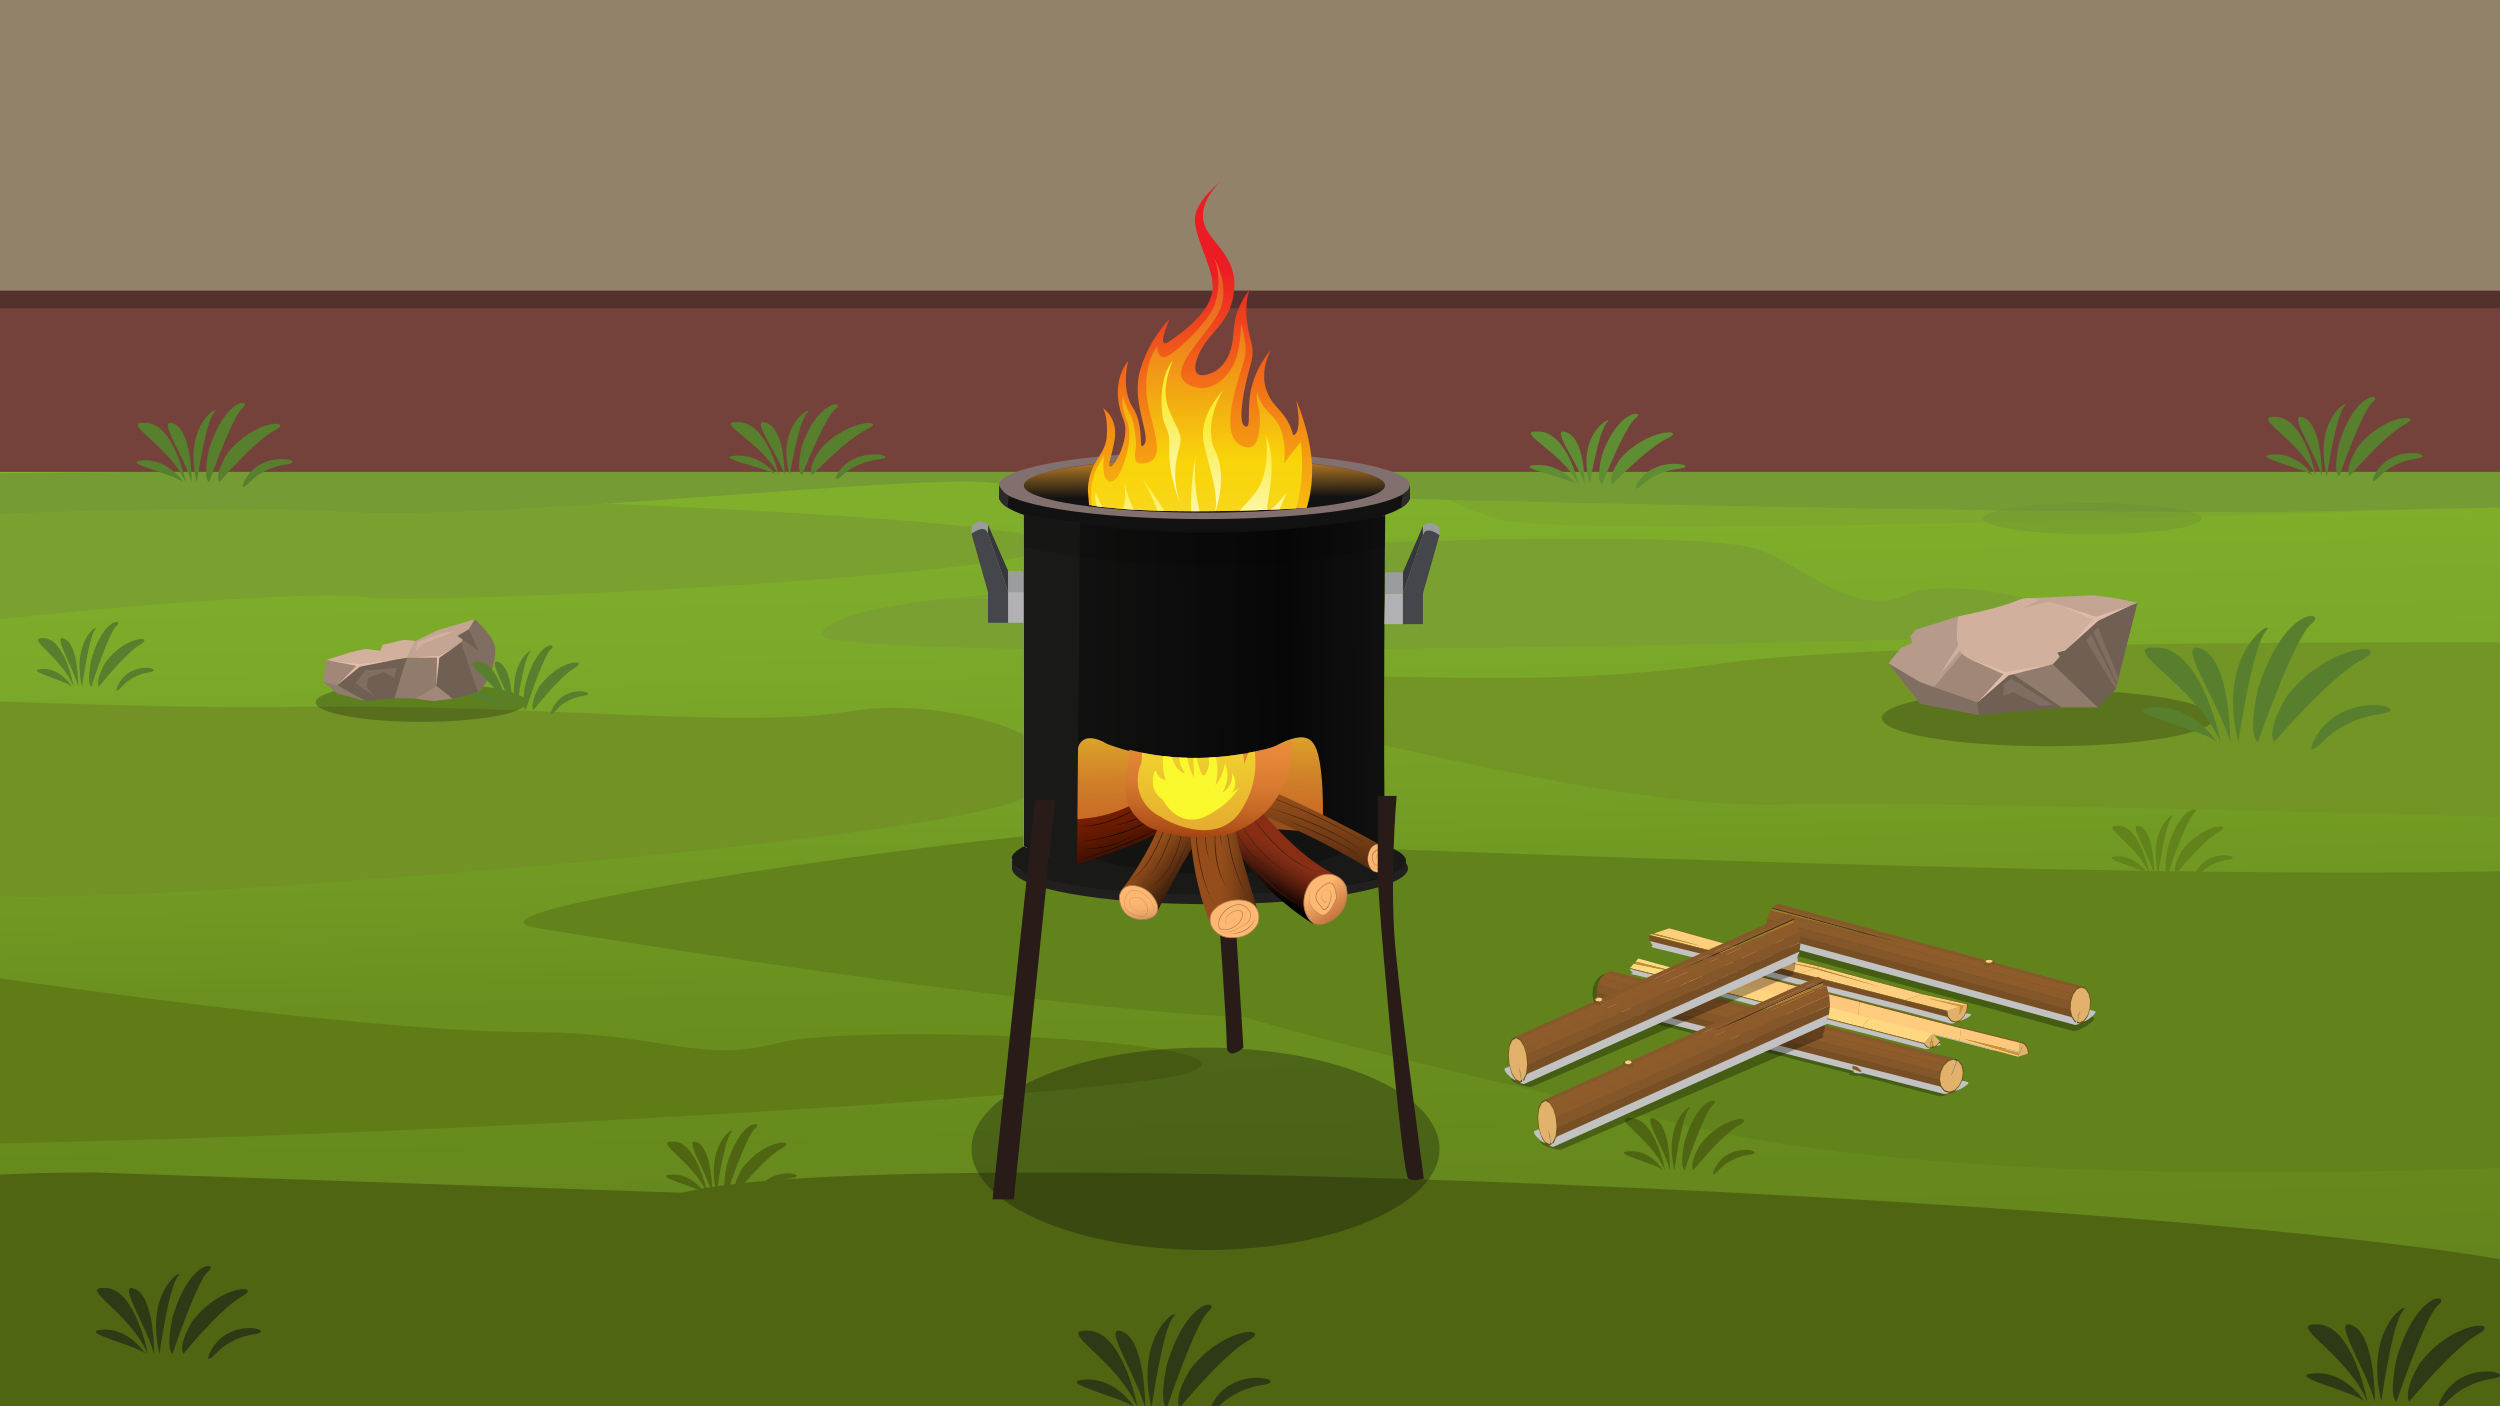 <svg xmlns="http://www.w3.org/2000/svg" xmlns:xlink="http://www.w3.org/1999/xlink" width="1600" height="900" viewBox="0 0 1600 900">
  <rect x="0" y="0" width="1600" height="900" fill="#333333" stroke="none"/>
  <defs>
    <style>
      .cls-1 {
        fill: none;
      }

      .cls-2 {
        isolation: isolate;
      }

      .cls-3 {
        clip-path: url(#clip-path);
      }

      .cls-4 {
        fill: url(#linear-gradient);
      }

      .cls-5 {
        fill: #7aa130;
      }

      .cls-6 {
        fill: #7da72d;
      }

      .cls-7 {
        fill: #7a9f31;
      }

      .cls-8 {
        fill: #739526;
      }

      .cls-9 {
        fill: #729225;
      }

      .cls-10 {
        fill: #62831b;
      }

      .cls-11 {
        fill: #607c17;
      }

      .cls-12 {
        fill: #506512;
      }

      .cls-13 {
        fill: #7aa031;
      }

      .cls-14 {
        fill: #918269;
      }

      .cls-15 {
        fill: #749b34;
      }

      .cls-16 {
        fill: #54312d;
      }

      .cls-17 {
        fill: #75423b;
      }

      .cls-18 {
        opacity: 0.24;
      }

      .cls-19 {
        opacity: 0.22;
      }

      .cls-20 {
        fill: #698b38;
      }

      .cls-118, .cls-20, .cls-32 {
        opacity: 0.3;
      }

      .cls-21 {
        fill: #b69a8a;
      }

      .cls-22 {
        fill: #a18778;
      }

      .cls-23 {
        fill: #917b6d;
      }

      .cls-24 {
        fill: #706054;
      }

      .cls-25 {
        fill: #c4a594;
      }

      .cls-26 {
        fill: #816e62;
      }

      .cls-27 {
        fill: #d1b09e;
      }

      .cls-28 {
        fill: #e0bdaa;
      }

      .cls-29 {
        fill: #577f2d;
      }

      .cls-30 {
        fill: #5f8d33;
      }

      .cls-31 {
        fill: #2e3915;
      }

      .cls-32 {
        fill: #070707;
      }

      .cls-33 {
        fill: url(#linear-gradient-2);
      }

      .cls-34 {
        fill: #281b18;
      }

      .cls-35 {
        fill: #21201e;
      }

      .cls-36 {
        fill: url(#linear-gradient-3);
      }

      .cls-37 {
        fill: #82706e;
      }

      .cls-38 {
        fill: url(#linear-gradient-4);
      }

      .cls-39 {
        fill: #191918;
      }

      .cls-40 {
        opacity: 0.25;
      }

      .cls-41 {
        fill: url(#linear-gradient-5);
      }

      .cls-42, .cls-43, .cls-49, .cls-54 {
        fill: #ffb871;
      }

      .cls-42, .cls-47, .cls-52, .cls-54 {
        stroke: #a67c52;
      }

      .cls-42, .cls-47, .cls-49, .cls-52, .cls-54 {
        stroke-miterlimit: 10;
      }

      .cls-42 {
        stroke-width: 0.25px;
      }

      .cls-44 {
        fill: #a67c52;
      }

      .cls-45 {
        fill: #42210b;
      }

      .cls-46 {
        fill: url(#linear-gradient-6);
      }

      .cls-47, .cls-49, .cls-52, .cls-54 {
        stroke-width: 0.5px;
      }

      .cls-47 {
        fill: url(#linear-gradient-7);
      }

      .cls-48 {
        fill: url(#linear-gradient-8);
      }

      .cls-49 {
        stroke: #603813;
      }

      .cls-50 {
        fill: #110a07;
      }

      .cls-51 {
        fill: url(#linear-gradient-9);
      }

      .cls-52 {
        fill: url(#linear-gradient-10);
      }

      .cls-53 {
        fill: url(#linear-gradient-11);
      }

      .cls-55 {
        clip-path: url(#clip-path-2);
      }

      .cls-56 {
        fill: url(#linear-gradient-12);
      }

      .cls-57 {
        fill: url(#linear-gradient-13);
      }

      .cls-58 {
        fill: url(#linear-gradient-14);
      }

      .cls-59 {
        fill: url(#linear-gradient-15);
      }

      .cls-60 {
        fill: url(#linear-gradient-16);
      }

      .cls-61 {
        fill: url(#linear-gradient-17);
      }

      .cls-62 {
        fill: #f9f82d;
      }

      .cls-63 {
        fill: #b2b1b6;
      }

      .cls-64 {
        fill: #36383d;
      }

      .cls-65 {
        fill: #45464b;
      }

      .cls-66 {
        fill: #9a9c9e;
      }

      .cls-67 {
        fill: #2c2b29;
      }

      .cls-68 {
        clip-path: url(#clip-path-3);
      }

      .cls-69 {
        fill: url(#linear-gradient-18);
      }

      .cls-70 {
        fill: url(#linear-gradient-19);
      }

      .cls-71 {
        fill: url(#linear-gradient-20);
      }

      .cls-72 {
        fill: url(#linear-gradient-21);
      }

      .cls-73 {
        fill: url(#linear-gradient-22);
      }

      .cls-74 {
        fill: url(#linear-gradient-23);
      }

      .cls-75 {
        opacity: 0.14;
      }

      .cls-76 {
        fill: #764d24;
      }

      .cls-77 {
        fill: #69441f;
      }

      .cls-78 {
        fill: #88582b;
      }

      .cls-79 {
        fill: #7d5125;
      }

      .cls-80 {
        fill: #e2b26c;
      }

      .cls-81 {
        fill: #ffcf7e;
      }

      .cls-82 {
        fill: #bd812c;
      }

      .cls-83 {
        fill: #d59131;
      }

      .cls-84 {
        fill: #fdca7b;
      }

      .cls-85 {
        fill: #855629;
      }

      .cls-86 {
        fill: #764c25;
      }

      .cls-87 {
        fill: #7c5025;
      }

      .cls-88 {
        fill: #7b4f25;
      }

      .cls-89 {
        fill: #ffcb7c;
      }

      .cls-90 {
        fill: #ffce7e;
      }

      .cls-91 {
        fill: #d29033;
      }

      .cls-92 {
        fill: #c2852c;
      }

      .cls-93 {
        fill: #865629;
      }

      .cls-94 {
        fill: #89572b;
      }

      .cls-95 {
        fill: #7a4f25;
      }

      .cls-96 {
        fill: #774d24;
      }

      .cls-97 {
        mix-blend-mode: multiply;
      }

      .cls-98 {
        fill: #c2c2c2;
      }

      .cls-99 {
        fill: #88572a;
      }

      .cls-100 {
        fill: #845528;
      }

      .cls-101 {
        fill: #8f5c2b;
      }

      .cls-102 {
        fill: #86572a;
      }

      .cls-103 {
        fill: #8e5c2b;
      }

      .cls-104 {
        fill: #fdc87b;
      }

      .cls-105 {
        fill: #ffcc7c;
      }

      .cls-106 {
        fill: #ffda83;
      }

      .cls-107 {
        fill: #483729;
      }

      .cls-108 {
        fill: #cc8c2f;
      }

      .cls-109 {
        fill: #915e2b;
      }

      .cls-110 {
        fill: #ffd680;
      }

      .cls-111 {
        fill: #8d5b2a;
      }

      .cls-112 {
        fill: #ffd982;
      }

      .cls-113 {
        fill: #ffd781;
      }

      .cls-114 {
        fill: #cc8b30;
      }

      .cls-115 {
        fill: #be812c;
      }

      .cls-116 {
        fill: #433326;
      }

      .cls-117 {
        fill: #8f5b2b;
      }

      .cls-119 {
        fill: #6a451f;
      }

      .cls-120 {
        fill: #805325;
      }

      .cls-121 {
        fill: #815425;
      }

      .cls-122 {
        fill: #3c2e22;
      }

      .cls-123 {
        fill: #8a592a;
      }

      .cls-124 {
        fill: #aa762a;
      }

      .cls-125 {
        fill: #ce8c31;
      }

      .cls-126 {
        fill: #483829;
      }

      .cls-127 {
        fill: #784e25;
      }

      .cls-128 {
        fill: #ffd17f;
      }

      .cls-129 {
        fill: #855628;
      }

      .cls-130 {
        fill: #8a592b;
      }

      .cls-131 {
        fill: #8b592b;
      }

      .cls-132 {
        fill: #49382a;
      }

      .cls-133 {
        fill: #d18f31;
      }

      .cls-134 {
        fill: #c99e5f;
      }

      .cls-135 {
        fill: #efbb72;
      }
    </style>
    <clipPath id="clip-path">
      <rect class="cls-1" width="1600" height="900"/>
    </clipPath>
    <linearGradient id="linear-gradient" x1="769.47" y1="-403.36" x2="804.83" y2="1125.04" gradientUnits="userSpaceOnUse">
      <stop offset="0.33" stop-color="#83b52d"/>
      <stop offset="0.45" stop-color="#81b22c"/>
      <stop offset="0.55" stop-color="#7aa728"/>
      <stop offset="0.65" stop-color="#6e9521"/>
      <stop offset="0.67" stop-color="#6b901f"/>
      <stop offset="0.91" stop-color="#5e7c19"/>
    </linearGradient>
    <linearGradient id="linear-gradient-2" x1="754.09" y1="344.79" x2="756.85" y2="559.19" gradientUnits="userSpaceOnUse">
      <stop offset="0" stop-color="#fff"/>
      <stop offset="0.38" stop-color="#f9f82d"/>
      <stop offset="0.39" stop-color="#f7f22d"/>
      <stop offset="0.51" stop-color="#e6c12b"/>
      <stop offset="0.62" stop-color="#d99b29"/>
      <stop offset="0.72" stop-color="#d08028"/>
      <stop offset="0.81" stop-color="#ca6f27"/>
      <stop offset="0.88" stop-color="#c86927"/>
    </linearGradient>
    <linearGradient id="linear-gradient-3" x1="769.96" y1="171.16" x2="771.05" y2="342.54" gradientUnits="userSpaceOnUse">
      <stop offset="0" stop-color="#fff"/>
      <stop offset="0" stop-color="#d9d9d9"/>
      <stop offset="0" stop-color="#b0b0b0"/>
      <stop offset="0" stop-color="#8b8b8a"/>
      <stop offset="0" stop-color="#6a6a6a"/>
      <stop offset="0" stop-color="#4f4f4e"/>
      <stop offset="0" stop-color="#393938"/>
      <stop offset="0" stop-color="#282827"/>
      <stop offset="0" stop-color="#1d1d1c"/>
      <stop offset="0" stop-color="#161615"/>
      <stop offset="0" stop-color="#141413"/>
      <stop offset="0.53" stop-color="#d69129"/>
      <stop offset="0.7" stop-color="#d58f29"/>
      <stop offset="0.86" stop-color="#121212"/>
    </linearGradient>
    <linearGradient id="linear-gradient-4" x1="656.96" y1="450.51" x2="895.76" y2="449.09" gradientUnits="userSpaceOnUse">
      <stop offset="0" stop-color="#fff"/>
      <stop offset="0" stop-color="#d9d9d9"/>
      <stop offset="0" stop-color="#b0b0b0"/>
      <stop offset="0" stop-color="#8b8b8a"/>
      <stop offset="0" stop-color="#6a6a6a"/>
      <stop offset="0" stop-color="#4f4f4e"/>
      <stop offset="0" stop-color="#393938"/>
      <stop offset="0" stop-color="#282827"/>
      <stop offset="0" stop-color="#1d1d1c"/>
      <stop offset="0" stop-color="#161615"/>
      <stop offset="0" stop-color="#141413"/>
      <stop offset="0.7" stop-color="#070707"/>
      <stop offset="1" stop-color="#121212"/>
    </linearGradient>
    <linearGradient id="linear-gradient-5" x1="852.48" y1="453.34" x2="824.24" y2="646.73" gradientUnits="userSpaceOnUse">
      <stop offset="0.31" stop-color="#944d1b"/>
      <stop offset="0.36" stop-color="#864618"/>
      <stop offset="0.47" stop-color="#603212"/>
      <stop offset="0.62" stop-color="#241307"/>
      <stop offset="0.7"/>
    </linearGradient>
    <linearGradient id="linear-gradient-6" x1="838.38" y1="513.73" x2="780.79" y2="612.85" gradientUnits="userSpaceOnUse">
      <stop offset="0.31" stop-color="#892e15"/>
      <stop offset="0.34" stop-color="#822c14"/>
      <stop offset="0.39" stop-color="#6e2511"/>
      <stop offset="0.45" stop-color="#4e1a0c"/>
      <stop offset="0.51" stop-color="#220b05"/>
      <stop offset="0.55"/>
    </linearGradient>
    <linearGradient id="linear-gradient-7" x1="842.97" y1="568.6" x2="888.85" y2="629.27" gradientUnits="userSpaceOnUse">
      <stop offset="0" stop-color="#ffb871"/>
      <stop offset="0.16" stop-color="#df9254"/>
      <stop offset="0.43" stop-color="#ac5528"/>
      <stop offset="0.63" stop-color="#8d2f0c"/>
      <stop offset="0.74" stop-color="#812101"/>
    </linearGradient>
    <linearGradient id="linear-gradient-8" x1="703.25" y1="485.41" x2="725.03" y2="564.86" gradientUnits="userSpaceOnUse">
      <stop offset="0.31" stop-color="#812101"/>
      <stop offset="0.4" stop-color="#7a1f01"/>
      <stop offset="0.54" stop-color="#671a01"/>
      <stop offset="0.71" stop-color="#471201"/>
      <stop offset="0.89" stop-color="#1c0700"/>
      <stop offset="1"/>
    </linearGradient>
    <linearGradient id="linear-gradient-9" x1="726.82" y1="527.01" x2="771.38" y2="565.5" gradientUnits="userSpaceOnUse">
      <stop offset="0.31" stop-color="#944d1b"/>
      <stop offset="0.41" stop-color="#864618"/>
      <stop offset="0.6" stop-color="#603212"/>
      <stop offset="0.86" stop-color="#241307"/>
      <stop offset="1"/>
    </linearGradient>
    <linearGradient id="linear-gradient-10" x1="726.1" y1="562.84" x2="734.11" y2="610.54" gradientUnits="userSpaceOnUse">
      <stop offset="0.14" stop-color="#ffb871"/>
      <stop offset="0.31" stop-color="#fdb670"/>
      <stop offset="0.4" stop-color="#f4b06c"/>
      <stop offset="0.48" stop-color="#e7a666"/>
      <stop offset="0.54" stop-color="#d3985d"/>
      <stop offset="0.6" stop-color="#b98652"/>
      <stop offset="0.66" stop-color="#9a6f44"/>
      <stop offset="0.71" stop-color="#745433"/>
      <stop offset="0.76" stop-color="#493420"/>
      <stop offset="0.81" stop-color="#19120b"/>
      <stop offset="0.83"/>
    </linearGradient>
    <linearGradient id="linear-gradient-11" x1="761.54" y1="546.69" x2="826.19" y2="546.69" xlink:href="#linear-gradient-9"/>
    <clipPath id="clip-path-2">
      <path class="cls-1" d="M701.11,472.42s-15.3,36.79,0,43.71-23.43,33.15,0,49S855.94,576.3,854.6,528.44s-20.87-57-20.87-57S769.63,501.54,701.11,472.42Z"/>
    </clipPath>
    <linearGradient id="linear-gradient-12" x1="732.72" y1="420.25" x2="728.75" y2="484.16" gradientUnits="userSpaceOnUse">
      <stop offset="0" stop-color="#ef913c"/>
      <stop offset="0.35" stop-color="#ed8f3b"/>
      <stop offset="0.51" stop-color="#e68837"/>
      <stop offset="0.63" stop-color="#d97b30"/>
      <stop offset="0.73" stop-color="#c76927"/>
      <stop offset="0.82" stop-color="#b0511a"/>
      <stop offset="0.9" stop-color="#94350b"/>
      <stop offset="0.94" stop-color="#812101"/>
    </linearGradient>
    <linearGradient id="linear-gradient-13" x1="2195.92" y1="606.45" x2="2190.83" y2="688.39" gradientTransform="translate(-1205.68 -795.05) rotate(15.37)" xlink:href="#linear-gradient-12"/>
    <linearGradient id="linear-gradient-14" x1="778.08" y1="352.5" x2="771.2" y2="463.11" xlink:href="#linear-gradient-12"/>
    <linearGradient id="linear-gradient-15" x1="809.42" y1="384.52" x2="802.86" y2="490.13" xlink:href="#linear-gradient-12"/>
    <linearGradient id="linear-gradient-16" x1="771.54" y1="400.36" x2="761.72" y2="558.44" xlink:href="#linear-gradient-12"/>
    <linearGradient id="linear-gradient-17" x1="763.66" y1="427.71" x2="769.83" y2="618.14" gradientUnits="userSpaceOnUse">
      <stop offset="0" stop-color="#f9f82d"/>
      <stop offset="0.61" stop-color="#e3a32f"/>
      <stop offset="0.94" stop-color="#d87930"/>
    </linearGradient>
    <clipPath id="clip-path-3">
      <path class="cls-1" d="M697,323.24s-12.62-142.94-.72-176.94,1-16.63,38-48.37,53.27-35.52,60.83-28.72,38.54,32.5,52.9,49.88,1.51,177.22,2.27,189.69-14,16.28-14,16.28S742.48,330.91,697,323.24Z"/>
    </clipPath>
    <linearGradient id="linear-gradient-18" x1="767.99" y1="370.9" x2="767.99" y2="116.42" gradientUnits="userSpaceOnUse">
      <stop offset="0" stop-color="#f8d409"/>
      <stop offset="0.08" stop-color="#f7cb0a"/>
      <stop offset="0.22" stop-color="#f6b20e"/>
      <stop offset="0.4" stop-color="#f38914"/>
      <stop offset="0.6" stop-color="#f0521c"/>
      <stop offset="0.78" stop-color="#ec1c24"/>
      <stop offset="1" stop-color="#ec1c24"/>
    </linearGradient>
    <linearGradient id="linear-gradient-19" x1="765.83" y1="370.82" x2="765.83" y2="184.3" gradientUnits="userSpaceOnUse">
      <stop offset="0" stop-color="#f7e88e"/>
      <stop offset="0.06" stop-color="#f7e266"/>
      <stop offset="0.13" stop-color="#f8dd45"/>
      <stop offset="0.19" stop-color="#f8d92b"/>
      <stop offset="0.26" stop-color="#f8d618"/>
      <stop offset="0.33" stop-color="#f8d50d"/>
      <stop offset="0.41" stop-color="#f8d409"/>
      <stop offset="1" stop-color="#ea5f24"/>
    </linearGradient>
    <linearGradient id="linear-gradient-20" x1="731.91" y1="367.87" x2="731.91" y2="304.46" gradientUnits="userSpaceOnUse">
      <stop offset="0" stop-color="#fff"/>
      <stop offset="0.42" stop-color="#fdf7ab"/>
      <stop offset="1" stop-color="#f9ec31"/>
    </linearGradient>
    <linearGradient id="linear-gradient-21" x1="792.82" y1="365.76" x2="792.82" y2="280.17" xlink:href="#linear-gradient-20"/>
    <linearGradient id="linear-gradient-22" x1="749.65" y1="344.73" x2="749.65" y2="251.86" xlink:href="#linear-gradient-20"/>
    <linearGradient id="linear-gradient-23" x1="776.28" y1="349.85" x2="776.28" y2="269.88" xlink:href="#linear-gradient-20"/>
  </defs>
  <g class="cls-2">
    <g id="Layer_1" data-name="Layer 1">
      <g class="cls-3">
        <g>
          <g>
            <g>
              <path class="cls-4" d="M1888.26,199-98.73.6a32.73,32.73,0,0,1-14.71,6.18c-24,3.48-48.29,6-72.63,8A1111.79,1111.79,0,0,1-305,18.07V179.66c6.12,17,3.86,34.83,0,52.38V910l2196-3Z"/>
              <path class="cls-5" d="M361.9,321.28s195.36,7,277.13,18.09c27.25,3.69,41.89,7.84,32.46,12.32-37.71,17.95-400,35.9-439.4,30.38S-59.75,397.25-115.5,415.2-371.85,427-371.85,427s-9.64-121.66,125-121.25,491.29,14.14,567.1,15.56"/>
              <path class="cls-6" d="M926,308.65s101.38-18.49,140.29-14.44c0,0-39.36-10.84,38.69-22.29s467.07,0,467.07,0l34,52s-597.49,23-647.7,8.1S926,308.65,926,308.65Z"/>
              <path class="cls-7" d="M363.64,256.11s292.63-11.5,310.92,0,57.16,31.29,124.53,20.61,168.19,12.06,175.43,3.06,33.3,15.31-86,25.26-332.94-5.19-355-7.89-193.92,2.7-248.56,0S337.57,246.19,363.64,256.11Z"/>
              <path class="cls-8" d="M879.51,438.18s-52.14,3.13-66.75,10.88c-8.76,4.64-4,10.95,33.62,19.23,100.35,22.09,216.48,50,298.28,46.45S1936,532,1936,532l-56.34-119.08S1244,404,1102.35,424.53s-256.49-2.06-275,16.78"/>
              <path class="cls-9" d="M-349.49,440c5.41-8.81,377.05,14.72,535,12.38s289.8,14.73,359.22,2.77,180.67,28.61,107,57.16S103,576.12,14.82,573.9s-408.47.51-415.26,0S-349.49,440-349.49,440Z"/>
              <path class="cls-10" d="M671.25,534.39S1602,577.66,1734.09,548.18c306.27-68.35,177.36,176,132.35,182.89-13.15,2-527.45,47.61-778.58-8.89C851.35,669,795.35,650.67,795.35,650.67c29.69.05-59,7-451.38-56.67C272.57,582.41,652.28,532.42,671.25,534.39Z"/>
              <path class="cls-11" d="M-298.16,631.34s58-42.47,216.89-17.45,337.76,46.66,420.83,46.66,107.05,20.41,158.32,7,319.65-1.55,263.42,19S-294.32,759-325,717.9-298.16,631.34-298.16,631.34Z"/>
              <path class="cls-12" d="M436.75,763.38C582,725,1660,779.65,1665.14,826.78s34.15,276.37-539,186.56-1109-70.9-1309.66-52-175-213.85,245.6-210.91"/>
            </g>
            <path class="cls-13" d="M709.24,378.07c-60.83.43-170.13,5.85-183.72,27.19s749.16,5,799.37,0-67.78-40.17-102.93-25.11-59-12.55-94.14-27.61-283.69-5-375.32,1.25c-62.12,4.26-57.32,14.86-47.79,21.25a56.43,56.43,0,0,0,10.13,5.11l-121.76,3.77"/>
            <g>
              <rect class="cls-14" x="-303" width="2183" height="302"/>
              <path class="cls-15" d="M-42.14,330.61s181.76-8.79,259.22-3.23c95.38,6.85,376.91-25.15,419.37-18.15s704,21.17,840.61,18.09,424.94-7.9,424.94-7.9L1899.6,282-23.95,303.23"/>
              <rect class="cls-16" x="-343" y="186" width="2332" height="69"/>
              <rect class="cls-17" x="-365" y="197.29" width="2245" height="104.71"/>
            </g>
            <ellipse class="cls-18" cx="269.5" cy="449.5" rx="67.5" ry="12.5"/>
            <ellipse class="cls-19" cx="1310.66" cy="459.5" rx="106.34" ry="18.08"/>
            <ellipse class="cls-20" cx="1339" cy="332" rx="70" ry="10"/>
            <g>
              <polygon class="cls-21" points="1253.3 394.44 1225.96 403.02 1222.65 407.12 1223.81 411.55 1216.64 414.55 1208.58 424.54 1237.66 444.12 1255.84 418.53 1253.3 394.44"/>
              <polygon class="cls-22" points="1287.09 430.57 1255.84 418.53 1237.66 439.72 1265.44 449.71 1287.09 430.57 1287.09 430.57"/>
              <polygon class="cls-23" points="1342.72 452.73 1313.76 425.17 1287.09 430.57 1319.14 452.73 1342.72 452.73 1342.72 452.73"/>
              <polygon class="cls-24" points="1368 385.82 1340.18 396.31 1313.76 425.17 1342.72 452.73 1354.04 441.1 1368 385.82"/>
              <polygon class="cls-25" points="1354.04 382.84 1340.18 381 1296.27 382.91 1340.18 396.31 1368 385.82 1354.04 382.84"/>
              <polygon class="cls-26" points="1265.44 449.71 1228.93 436.58 1208.58 424.54 1228.93 450.46 1266.74 457.66 1265.44 449.71"/>
              <polygon class="cls-24" points="1319.14 452.73 1319.14 452.73 1287.09 430.57 1265.44 449.71 1266.74 457.66 1319.14 452.73"/>
              <path class="cls-27" d="M1340.18,396.31s-36.07-17.85-48-12.45-38.87,10.59-38.87,10.59-3.31,18.06,2.54,24.08,31.24,12,31.24,12l26.68-5.4Z"/>
              <polygon class="cls-28" points="1260.68 421.77 1282.09 431.46 1265.89 449.31 1285.52 432.26 1312.94 425.34 1284 429.85 1260.68 421.77"/>
              <polygon class="cls-28" points="1318.16 387.19 1339.56 396.41 1322.57 415.56 1342.99 397.21 1363.78 387.41 1341.48 394.8 1318.16 387.19"/>
              <polygon class="cls-27" points="1255.43 415.28 1241.32 431.99 1254.24 411.55 1255.43 415.28"/>
              <polygon class="cls-26" points="1355.81 434.12 1342.72 401.37 1339.72 404.6 1354.99 437.35 1355.81 434.12"/>
              <polygon class="cls-26" points="1354.43 438.1 1338.33 406.29 1335.11 410 1353.71 440.35 1354.43 438.1"/>
              <polygon class="cls-24" points="1324.98 415.56 1316.67 417.63 1319.14 421.77 1324.98 415.56"/>
              <polygon class="cls-25" points="1307.13 382.84 1293.53 389.61 1312.94 384.41 1307.13 382.84"/>
              <polygon class="cls-26" points="1287.09 434.12 1282.37 438.03 1282.37 445.31 1288.43 442.91 1306.03 451.69 1313.76 451.24 1287.09 434.12"/>
            </g>
            <g>
              <polygon class="cls-27" points="208.66 422.43 224.25 417.47 233.74 415.27 243.49 416.46 244.93 412.67 258.83 409.45 265.79 410.27 260.47 421 229.45 426.18 208.66 422.43"/>
              <polygon class="cls-25" points="260.47 421 280.1 420.28 295.28 410.95 303.88 396.31 280.1 403.33 265.79 410.27 260.47 421"/>
              <path class="cls-26" d="M312.49,434.82s6.14-14.34,4.09-21.77-12.7-16.74-12.7-16.74L295.28,411l10.89,32.56Z"/>
              <polygon class="cls-24" points="289.55 447.14 306.17 443.51 295.28 410.95 280.1 420.28 279.25 438.9 289.55 447.14"/>
              <polygon class="cls-23" points="265.79 447.14 279.25 438.9 280.1 420.28 260.47 421 252.4 446.73 265.79 447.14"/>
              <polygon class="cls-24" points="234.04 448.74 252.4 446.73 260.47 421 229.45 426.18 215.82 438.63 234.04 448.74"/>
              <polygon class="cls-22" points="215.82 438.63 215.82 438.63 229.45 426.18 208.66 422.43 206.79 436.33 215.82 438.63"/>
              <polygon class="cls-22" points="277.67 448.74 277.67 448.74 289.55 447.14 279.25 438.9 265.79 447.14 277.67 448.74"/>
              <polygon class="cls-23" points="215.82 443.82 215.82 443.82 234.04 448.74 215.82 438.63 206.79 436.33 215.82 443.82"/>
              <polygon class="cls-28" points="210.91 422.83 228.13 426.14 216.73 437.79 230.2 426.71 251.63 422.48 229.28 425 210.91 422.83"/>
              <polygon class="cls-28" points="261.55 421 279.73 420.84 279.25 438.9 281.17 421 295.28 410.95 280.89 419.7 261.55 421"/>
              <polygon class="cls-27" points="265.88 416.84 267.5 410.95 269.19 410.27 279.47 406.12 292.71 403.33 270.31 412.12 265.88 416.84"/>
              <polygon class="cls-26" points="239.47 445.35 227.4 437.35 234.04 429.05 253.76 427.55 252.4 433.63 245.64 430.13 235.83 433.63 234.48 439.77 239.47 445.35"/>
              <polygon class="cls-24" points="300.12 402.71 292.71 406.97 306.14 416.46 300.12 402.71"/>
            </g>
            <g>
              <g>
                <path class="cls-29" d="M1524.3,303.65s7.61-8.17,22.29-10.19-15.77-10.72-26.64,10.19C1520,303.65,1515.05,312.94,1524.3,303.65Z"/>
                <path class="cls-29" d="M1503.63,304.81s22.3-26.14,35.35-33.11-12.51-7.55-29.91,14.23C1509.07,285.93,1500.37,299,1503.63,304.81Z"/>
                <path class="cls-29" d="M1497.11,304.81s14.81-42.41,21.54-47.63S1508,249,1497.11,283.61C1497.11,283.61,1492.76,301.91,1497.11,304.81Z"/>
                <path class="cls-29" d="M1489.22,304.81s5.71-38.92,11.15-44.73S1479.71,266.47,1489.22,304.81Z"/>
                <path class="cls-29" d="M1486,304.81s.27-32.43-11.42-37.42S1481.34,288.54,1486,304.81Z"/>
                <path class="cls-29" d="M1482.15,304.81s-7.34-37.16-25.28-38S1471,280.41,1482.15,304.81Z"/>
                <path class="cls-29" d="M1480.61,304.81s-9.6-15.1-25.92-13.94S1476.62,300.16,1480.61,304.81Z"/>
              </g>
              <g>
                <path class="cls-29" d="M1488.3,473.08s12.1-13,35.46-16.2-25.08-17.06-42.38,16.2C1481.38,473.08,1473.59,487.86,1488.3,473.08Z"/>
                <path class="cls-29" d="M1455.43,474.93s35.46-41.58,56.22-52.67-19.89-12-47.57,22.64C1464.08,444.9,1450.24,465.69,1455.43,474.93Z"/>
                <path class="cls-29" d="M1445.05,474.93s23.56-67.45,34.27-75.76-17-12.94-34.27,42C1445.05,441.21,1438.13,470.31,1445.05,474.93Z"/>
                <path class="cls-29" d="M1432.51,474.93s9.08-61.9,17.73-71.14S1417.37,414,1432.51,474.93Z"/>
                <path class="cls-29" d="M1427.32,474.93s.43-51.57-18.16-59.51S1420,449.06,1427.32,474.93Z"/>
                <path class="cls-29" d="M1421.27,474.93s-11.68-59.1-40.22-60.5S1403.54,436.12,1421.27,474.93Z"/>
                <path class="cls-29" d="M1418.82,474.93s-15.28-24-41.23-22.18S1412.47,467.54,1418.82,474.93Z"/>
              </g>
              <g>
                <path class="cls-29" d="M161,307.46s7.62-8.17,22.3-10.19-15.77-10.73-26.65,10.19C156.66,307.46,151.77,316.75,161,307.46Z"/>
                <path class="cls-29" d="M140.35,308.62s22.29-26.14,35.35-33.11-12.51-7.56-29.91,14.23C145.79,289.74,137.09,302.81,140.35,308.62Z"/>
                <path class="cls-29" d="M133.82,308.62s14.82-42.41,21.55-47.64-10.67-8.13-21.55,26.43C133.82,287.41,129.47,305.71,133.82,308.62Z"/>
                <path class="cls-29" d="M125.94,308.62s5.71-38.92,11.15-44.73S116.42,270.28,125.94,308.62Z"/>
                <path class="cls-29" d="M122.68,308.62s.27-32.43-11.42-37.42S118.05,292.35,122.68,308.62Z"/>
                <path class="cls-29" d="M118.87,308.62s-7.34-37.16-25.29-38S107.72,284.22,118.87,308.62Z"/>
                <path class="cls-29" d="M117.33,308.62s-9.61-15.11-25.92-13.94S113.34,304,117.33,308.62Z"/>
              </g>
              <g>
                <path class="cls-29" d="M540.5,303s7.61-7.27,22.29-9.06S547,284.37,536.15,303C536.15,303,531.25,311.24,540.5,303Z"/>
                <path class="cls-29" d="M519.83,304s22.3-23.25,35.35-29.45-12.51-6.72-29.91,12.66C525.27,287.21,516.57,298.84,519.83,304Z"/>
                <path class="cls-29" d="M513.31,304s14.81-37.72,21.54-42.37-10.67-7.23-21.54,23.51C513.31,285.14,509,301.42,513.31,304Z"/>
                <path class="cls-29" d="M505.42,304s5.71-34.62,11.15-39.79S495.91,269.9,505.42,304Z"/>
                <path class="cls-29" d="M502.16,304s.27-28.84-11.42-33.28S497.54,289.53,502.16,304Z"/>
                <path class="cls-29" d="M498.35,304S491,271,473.07,270.17,487.21,282.3,498.35,304Z"/>
                <path class="cls-29" d="M496.81,304s-9.6-13.43-25.92-12.4S492.82,299.87,496.81,304Z"/>
              </g>
              <g>
                <path class="cls-30" d="M1052.5,309s7.61-7.27,22.29-9.06-15.77-9.54-26.64,9.06C1048.15,309,1043.25,317.24,1052.5,309Z"/>
                <path class="cls-30" d="M1031.83,310s22.3-23.25,35.35-29.45-12.51-6.72-29.91,12.66C1037.27,293.21,1028.57,304.84,1031.83,310Z"/>
                <path class="cls-30" d="M1025.31,310s14.81-37.72,21.54-42.37-10.67-7.23-21.54,23.51C1025.31,291.14,1021,307.42,1025.31,310Z"/>
                <path class="cls-30" d="M1017.42,310s5.71-34.62,11.15-39.79S1007.91,275.9,1017.42,310Z"/>
                <path class="cls-30" d="M1014.16,310s.27-28.84-11.42-33.28S1009.54,295.53,1014.16,310Z"/>
                <path class="cls-30" d="M1010.35,310S1003,277,985.07,276.17,999.21,288.3,1010.35,310Z"/>
                <path class="cls-30" d="M1008.81,310s-9.6-13.43-25.92-12.4S1004.82,305.87,1008.81,310Z"/>
              </g>
              <g>
                <path class="cls-29" d="M356.77,453.62s5.7-6.69,16.69-8.34-11.8-8.78-19.94,8.34C353.52,453.62,349.85,461.23,356.77,453.62Z"/>
                <path class="cls-29" d="M341.3,454.57s16.69-21.4,26.46-27.1-9.36-6.18-22.39,11.65C345.37,439.12,338.86,449.82,341.3,454.57Z"/>
                <path class="cls-29" d="M336.42,454.57s11.09-34.71,16.13-39-8-6.66-16.13,21.63C336.42,437.21,333.16,452.19,336.42,454.57Z"/>
                <path class="cls-29" d="M330.52,454.57s4.27-31.86,8.34-36.61S323.39,423.19,330.52,454.57Z"/>
                <path class="cls-29" d="M328.07,454.57s.21-26.54-8.54-30.63S324.61,441.26,328.07,454.57Z"/>
                <path class="cls-29" d="M325.22,454.57s-5.49-30.41-18.92-31.14S316.88,434.6,325.22,454.57Z"/>
                <path class="cls-29" d="M324.07,454.57s-7.19-12.36-19.4-11.41S321.09,450.77,324.07,454.57Z"/>
              </g>
              <g>
                <path class="cls-29" d="M78.77,438.62s5.7-6.69,16.69-8.34-11.8-8.78-19.94,8.34C75.52,438.62,71.85,446.23,78.77,438.62Z"/>
                <path class="cls-29" d="M63.3,439.57s16.69-21.4,26.46-27.1-9.36-6.18-22.39,11.65C67.37,424.12,60.86,434.82,63.3,439.57Z"/>
                <path class="cls-29" d="M58.42,439.57s11.09-34.71,16.13-39-8-6.66-16.13,21.63C58.42,422.21,55.16,437.19,58.42,439.57Z"/>
                <path class="cls-29" d="M52.52,439.57s4.27-31.86,8.34-36.61S45.39,408.19,52.52,439.57Z"/>
                <path class="cls-29" d="M50.07,439.57s.21-26.54-8.54-30.63S46.61,426.26,50.07,439.57Z"/>
                <path class="cls-29" d="M47.22,439.57s-5.49-30.41-18.92-31.14S38.88,419.6,47.22,439.57Z"/>
                <path class="cls-29" d="M46.07,439.57s-7.19-12.36-19.4-11.41S43.09,435.77,46.07,439.57Z"/>
              </g>
              <g>
                <path class="cls-10" d="M1408.58,558.51s5.93-6.66,17.36-8.3-12.28-8.74-20.74,8.3C1405.2,558.51,1401.39,566.08,1408.58,558.51Z"/>
                <path class="cls-10" d="M1392.49,559.45s17.36-21.3,27.53-27-9.74-6.15-23.29,11.6C1396.73,544.07,1390,554.72,1392.49,559.45Z"/>
                <path class="cls-10" d="M1387.41,559.45s11.54-34.55,16.78-38.81-8.31-6.63-16.78,21.54C1387.41,542.18,1384,557.09,1387.41,559.45Z"/>
                <path class="cls-10" d="M1381.27,559.45s4.45-31.71,8.68-36.44S1373.86,528.21,1381.27,559.45Z"/>
                <path class="cls-10" d="M1378.73,559.45s.21-26.42-8.89-30.48S1375.13,546.2,1378.73,559.45Z"/>
                <path class="cls-10" d="M1375.77,559.45s-5.72-30.27-19.69-31S1367.09,539.57,1375.77,559.45Z"/>
                <path class="cls-10" d="M1374.57,559.45s-7.48-12.3-20.18-11.36S1371.46,555.67,1374.57,559.45Z"/>
              </g>
              <g>
                <path class="cls-31" d="M139.23,865.18s8.06-9,23.61-11.29-16.7-11.89-28.22,11.29C134.62,865.18,129.44,875.48,139.23,865.18Z"/>
                <path class="cls-31" d="M117.35,866.47s23.61-29,37.43-36.7-13.25-8.37-31.67,15.78C123.11,845.55,113.89,860,117.35,866.47Z"/>
                <path class="cls-31" d="M110.44,866.47s15.68-47,22.81-52.79-11.3-9-22.81,29.29C110.44,843,105.83,863.25,110.44,866.47Z"/>
                <path class="cls-31" d="M102.08,866.47s6-43.13,11.81-49.57S92,824,102.08,866.47Z"/>
                <path class="cls-31" d="M98.63,866.47s.29-35.94-12.09-41.47S93.73,848.44,98.63,866.47Z"/>
                <path class="cls-31" d="M94.6,866.47s-7.78-41.18-26.78-42.16S82.79,839.43,94.6,866.47Z"/>
                <path class="cls-31" d="M93,866.47S82.79,849.73,65.51,851,88.74,861.32,93,866.47Z"/>
              </g>
              <g>
                <path class="cls-31" d="M780.6,899.57s9.47-10.63,27.72-13.25-19.61-14-33.13,13.25C775.19,899.57,769.11,911.66,780.6,899.57Z"/>
                <path class="cls-31" d="M754.91,901.08s27.72-34,43.94-43.08-15.55-9.83-37.18,18.52C761.67,876.52,750.85,893.52,754.91,901.08Z"/>
                <path class="cls-31" d="M746.79,901.08s18.42-55.17,26.79-62-13.26-10.58-26.79,34.39C746.79,873.49,741.38,897.3,746.79,901.08Z"/>
                <path class="cls-31" d="M737,901.08s7.1-50.64,13.86-58.2S725.16,851.2,737,901.08Z"/>
                <path class="cls-31" d="M732.93,901.08s.34-42.19-14.2-48.68S727.19,879.92,732.93,901.08Z"/>
                <path class="cls-31" d="M728.2,901.08s-9.13-48.34-31.44-49.49S714.34,869.34,728.2,901.08Z"/>
                <path class="cls-31" d="M726.28,901.08s-11.94-19.65-32.22-18.14S721.33,895,726.28,901.08Z"/>
              </g>
              <g>
                <path class="cls-31" d="M1567.6,895.57s9.47-10.63,27.72-13.25-19.61-14-33.13,13.25C1562.19,895.57,1556.11,907.66,1567.6,895.57Z"/>
                <path class="cls-31" d="M1541.91,897.08s27.72-34,43.94-43.08-15.55-9.83-37.18,18.52C1548.67,872.52,1537.85,889.52,1541.91,897.08Z"/>
                <path class="cls-31" d="M1533.79,897.08s18.42-55.17,26.79-62-13.26-10.58-26.79,34.39C1533.79,869.49,1528.38,893.3,1533.79,897.08Z"/>
                <path class="cls-31" d="M1524,897.08s7.1-50.64,13.86-58.2S1512.16,847.2,1524,897.08Z"/>
                <path class="cls-31" d="M1519.93,897.08s.34-42.19-14.2-48.68S1514.19,875.92,1519.93,897.08Z"/>
                <path class="cls-31" d="M1515.2,897.08s-9.13-48.34-31.44-49.49S1501.34,865.34,1515.2,897.08Z"/>
                <path class="cls-31" d="M1513.28,897.08s-11.94-19.65-32.22-18.14S1508.33,891,1513.28,897.08Z"/>
              </g>
              <g>
                <path class="cls-12" d="M1101,747.94s6.38-7.17,18.7-8.94-13.23-9.42-22.35,8.94C1097.36,747.94,1093.25,756.09,1101,747.94Z"/>
                <path class="cls-12" d="M1083.68,749s18.7-23,29.64-29.07-10.49-6.62-25.08,12.5C1088.24,732.39,1080.94,743.86,1083.68,749Z"/>
                <path class="cls-12" d="M1078.2,749s12.43-37.22,18.07-41.81-9-7.14-18.07,23.2C1078.2,730.35,1074.55,746.41,1078.2,749Z"/>
                <path class="cls-12" d="M1071.59,749s4.79-34.16,9.35-39.26S1063.61,715.31,1071.59,749Z"/>
                <path class="cls-12" d="M1068.85,749s.23-28.46-9.58-32.84S1065,734.68,1068.85,749Z"/>
                <path class="cls-12" d="M1065.66,749s-6.16-32.62-21.21-33.39S1056.31,727.54,1065.66,749Z"/>
                <path class="cls-12" d="M1064.37,749s-8.06-13.26-21.74-12.24S1061,744.88,1064.37,749Z"/>
              </g>
              <g>
                <path class="cls-12" d="M488,762.94s6.38-7.17,18.7-8.94-13.23-9.42-22.35,8.94C484.36,762.94,480.25,771.09,488,762.94Z"/>
                <path class="cls-12" d="M470.68,764s18.7-23,29.64-29.07-10.49-6.62-25.08,12.5C475.24,747.39,467.94,758.86,470.68,764Z"/>
                <path class="cls-12" d="M465.2,764s12.43-37.22,18.07-41.81-8.95-7.14-18.07,23.2C465.2,745.35,461.55,761.41,465.2,764Z"/>
                <path class="cls-12" d="M458.59,764s4.79-34.16,9.35-39.26S450.61,730.31,458.59,764Z"/>
                <path class="cls-12" d="M455.85,764s.23-28.46-9.58-32.84S452,749.68,455.85,764Z"/>
                <path class="cls-12" d="M452.66,764s-6.16-32.62-21.21-33.39S443.31,742.54,452.66,764Z"/>
                <path class="cls-12" d="M451.37,764s-8.06-13.26-21.74-12.24S448,759.88,451.37,764Z"/>
              </g>
            </g>
            <g>
              <ellipse class="cls-32" cx="771.5" cy="735.24" rx="149.78" ry="64.76"/>
              <path class="cls-33" d="M673.28,333V541.64s-46.75,6.23-12.67,12.51c50,5.63,202,12.9,202,12.9V341Z"/>
              <path class="cls-34" d="M789.76,573.6l6,96.87s-9.07,8.46-10.58,0c0-15.25-6.05-96.87-6.05-96.87Z"/>
              <ellipse class="cls-35" cx="774.41" cy="555.72" rx="126.72" ry="22.98"/>
              <ellipse class="cls-36" cx="770.89" cy="317.83" rx="131.5" ry="24.61"/>
              <path class="cls-37" d="M770.85,289.13c-72.63,0-131.5,9.64-131.5,21.54s58.87,21.54,131.5,21.54,131.49-9.65,131.49-21.54S843.47,289.13,770.85,289.13Zm0,39c-63.86,0-115.63-7.81-115.63-17.45S707,293.21,770.85,293.21,886.47,301,886.47,310.67,834.71,328.12,770.85,328.12Z"/>
              <path class="cls-38" d="M886.51,542.41c-1.51-58.55,0-212.85,0-212.85s-105.84,25.78-231.29,0l0,212.78S633,554.42,665.81,560.55C698,571.9,845.54,576.22,889,560.25,910,549.93,893.32,544.09,886.51,542.41Zm-40.8,11.21H691.54l-2.27-4.55V482.35s0-17.44,19.65-6.07c21.92,8.34,74.82,19,111.09-.76,19.65-9.1,23.43-.76,25.7,20.47S845.71,553.62,845.71,553.62Z"/>
              <ellipse class="cls-39" cx="773.89" cy="550.93" rx="125.99" ry="21.54"/>
              <g>
                <ellipse class="cls-40" cx="775.61" cy="537.68" rx="89.43" ry="21.55"/>
                <g>
                  <path class="cls-41" d="M804.66,520.51c10.48,4.1,21.54,8.88,33,14.46A457.15,457.15,0,0,1,880,558.34c-5.52-5.08-5.77-12.11-2.74-15.06,2.75-2.67,7.68-1.5,8.22-1.37-15.21-8.47-31.44-16.92-48.7-25.17q-16.38-7.85-32.09-14.57S791,504.58,804.66,520.51Z"/>
                  <path class="cls-42" d="M876.43,554.42c-4-8.36,4.21-20.76,11.41-9.79C892.65,552.88,881.11,564.19,876.43,554.42Z"/>
                  <g>
                    <path class="cls-43" d="M883,548.93s-2.32,4-2.32.17,5.48-3.87,4.11,0-4.12,7.22-6.17,1.68,3.43-8.12,6.17-6.84,4.1,7.74,0,10.32-6.85,1.29-8.22-2.58"/>
                    <path class="cls-44" d="M883,548.93a8.25,8.25,0,0,1-1,1.46c-.21.2-.44.46-.79.42s-.42-.48-.48-.76a3.44,3.44,0,0,1,.94-3.37,2.59,2.59,0,0,1,1.74-.61,1.83,1.83,0,0,1,1.58,1,2.5,2.5,0,0,1,.07,1.86,12.31,12.31,0,0,1-1.51,3.3,4.82,4.82,0,0,1-1.28,1.35,1.75,1.75,0,0,1-1.9.15,3.39,3.39,0,0,1-1.26-1.4,8.64,8.64,0,0,1-1.12-3.48,4.91,4.91,0,0,1,1.1-3.5,5.49,5.49,0,0,1,3.18-1.83,3.92,3.92,0,0,1,3.54.89,6.35,6.35,0,0,1,1.65,3.26,7.13,7.13,0,0,1-.15,3.64,5.58,5.58,0,0,1-2.14,2.93,8.69,8.69,0,0,1-3.31,1.44,4,4,0,0,1-3.41-.91,7,7,0,0,1-1.84-3.05,6.92,6.92,0,0,0,1.92,3,3.79,3.79,0,0,0,3.29.77c2.23-.53,4.52-1.95,5.12-4.24a6.91,6.91,0,0,0,.1-3.44,5.85,5.85,0,0,0-1.55-3,3.41,3.41,0,0,0-3.13-.75,5,5,0,0,0-2.89,1.68,4.48,4.48,0,0,0-1,3.15,8.4,8.4,0,0,0,1,3.29,3.09,3.09,0,0,0,1.08,1.23,1.33,1.33,0,0,0,1.46-.12,4.27,4.27,0,0,0,1.16-1.23,11.36,11.36,0,0,0,.88-1.52,12.58,12.58,0,0,0,.65-1.63,2.23,2.23,0,0,0,0-1.63,1.5,1.5,0,0,0-1.31-.82,2.36,2.36,0,0,0-1.57.52,3.26,3.26,0,0,0-1,3.16c0,.27.12.62.38.69s.52-.18.73-.37A8.31,8.31,0,0,0,883,548.93Z"/>
                  </g>
                  <path class="cls-45" d="M806.46,508.1c3,.93,6,1.95,9,3s6,2.2,8.92,3.37Q833.3,518,842,522c2.89,1.32,5.72,2.77,8.57,4.17s5.67,2.89,8.44,4.45l4.18,2.3,4.12,2.4c2.75,1.59,5.4,3.35,8.1,5-2.74-1.6-5.44-3.29-8.22-4.81L863,533.15l-4.19-2.27c-2.78-1.53-5.64-2.92-8.46-4.36s-5.71-2.8-8.6-4.1q-8.61-4.06-17.45-7.64-4.42-1.78-8.88-3.46C812.46,510.2,809.47,509.11,806.46,508.1Z"/>
                  <path class="cls-45" d="M810.82,516.58c5.5,1.53,10.93,3.31,16.31,5.22s10.7,4,15.94,6.27a168.41,168.41,0,0,1,15.37,7.57,85.78,85.78,0,0,1,14.1,9.69l-3.39-2.6c-1.14-.86-2.37-1.59-3.55-2.39s-2.41-1.52-3.63-2.25-2.44-1.47-3.72-2.11c-5-2.77-10.16-5.17-15.38-7.45s-10.53-4.38-15.87-6.37q-4-1.5-8.06-2.88C816.25,518.33,813.54,517.42,810.82,516.58Z"/>
                  <path class="cls-45" d="M824.57,525.51c4.18,1.46,8.31,3,12.41,4.73s8.13,3.48,12.15,5.36,7.93,3.94,11.76,6.18a50.54,50.54,0,0,1,10.66,7.88c-.85-.72-1.65-1.48-2.52-2.16l-2.69-1.93-2.79-1.79c-.94-.58-1.91-1.11-2.86-1.67-3.85-2.16-7.77-4.2-11.78-6.06s-8-3.71-12.08-5.46S828.68,527.14,824.57,525.51Z"/>
                </g>
                <g>
                  <path class="cls-46" d="M784.11,532a164.14,164.14,0,0,0,56.15,59.21c.88-18.06,5.78-30.42,12.07-31.24,1.42-.18,3.94.09,7.5,3.65-15-9.93-25.61-12.54-57.91-50.47-2.43-2.84-5.48-5.54-8.54-5C786.75,509.42,784.72,525.78,784.11,532Z"/>
                  <path class="cls-47" d="M837.07,587.1c-4.39-6.73-2-14.54-1.6-15.75.69-2.13,2.17-6.73,6.84-9.58,1.53-.94,6.72-3.71,12.33-1.37a13.37,13.37,0,0,1,6.85,6.85,20.05,20.05,0,0,1-1.37,13.69c-4,7.62-13.92,12.76-19.61,9.79A9.31,9.31,0,0,1,837.07,587.1Z"/>
                  <path class="cls-45" d="M845.87,558.34a43.55,43.55,0,0,1-16.46-6.69,65.89,65.89,0,0,1-7.2-5.32c-2.29-1.92-4.5-3.93-6.59-6.06A134.33,134.33,0,0,1,804,526.71a142.67,142.67,0,0,1-9.85-14.9c1.53,2.55,3.19,5,4.89,7.46s3.45,4.85,5.27,7.2A139.93,139.93,0,0,0,816,539.92a85.4,85.4,0,0,0,13.64,11.4,49.68,49.68,0,0,0,7.79,4.3A38.58,38.58,0,0,0,845.87,558.34Z"/>
                  <path class="cls-45" d="M791.63,522.13c.94,2,2,4,3.14,5.9.56,1,1.16,1.9,1.74,2.85l1.85,2.78a86.91,86.91,0,0,0,8.35,10.39c1.47,1.67,3.11,3.17,4.7,4.72l2.53,2.18c.42.36.83.73,1.27,1.08l1.32,1c.89.67,1.76,1.36,2.67,2l2.79,1.83c.47.3.92.63,1.4.91l1.45.82,2.92,1.64a67.31,67.31,0,0,1-11.46-6.9l-1.35-1c-.45-.34-.86-.72-1.29-1.08l-2.56-2.17c-1.6-1.55-3.27-3.05-4.76-4.72a83.16,83.16,0,0,1-8.3-10.51A72.73,72.73,0,0,1,791.63,522.13Z"/>
                  <path class="cls-45" d="M795.75,545.33c1.21,1.81,2.5,3.56,3.84,5.27.66.86,1.35,1.7,2,2.56l2.09,2.49a122.76,122.76,0,0,0,9,9.39,96.84,96.84,0,0,0,10,8.31l2.64,1.9,2.75,1.74,1.37.88,1.42.79,2.85,1.59a76.83,76.83,0,0,1-11.26-6.58,92.07,92.07,0,0,1-10.11-8.27,110,110,0,0,1-9-9.5A93.19,93.19,0,0,1,795.75,545.33Z"/>
                  <path class="cls-45" d="M791.63,531.9a20.3,20.3,0,0,0,1.5,3.68,35.52,35.52,0,0,0,2,3.44,46.75,46.75,0,0,0,4.88,6.24,59.56,59.56,0,0,0,5.74,5.49c1,.87,2.07,1.66,3.1,2.5L812,555.6l-3.36-2.16c-1.06-.79-2.16-1.56-3.2-2.39s-2.07-1.69-3-2.62L801,547.05l-1.39-1.45a42.78,42.78,0,0,1-4.83-6.38A25.27,25.27,0,0,1,791.63,531.9Z"/>
                  <g>
                    <path class="cls-43" d="M848.6,573.34s1,6-1.43,3.62-2.47-7.38,2.74-7.38-.87,18.67-4.35,10.59c-6.07-5.57-3.18-10.61,3.19-14.37s6.57,9,6.57,9-4.86,13.6-10.35,10.46-10.69-9.41-4.18-16.94"/>
                    <path class="cls-44" d="M848.6,573.34a17.09,17.09,0,0,1,.24,2.14,6.5,6.5,0,0,1,0,1.08c-.06.34-.12.76-.48,1s-.74-.14-1-.35a5.09,5.09,0,0,1-.75-.79,5.35,5.35,0,0,1-.94-2,3.83,3.83,0,0,1,1.12-4,4.28,4.28,0,0,1,2-.85,6.7,6.7,0,0,1,1.09-.1,3.68,3.68,0,0,1,.57.06,1.72,1.72,0,0,1,.53.25,2.84,2.84,0,0,1,1,1.94,9.36,9.36,0,0,1,.06,2.18,16.62,16.62,0,0,1-.95,4.23,9.3,9.3,0,0,1-2.24,3.73,2.09,2.09,0,0,1-1,.51,1.48,1.48,0,0,1-1.14-.29,4.48,4.48,0,0,1-1.29-1.81l0,.06a13.59,13.59,0,0,1-2.56-3.13,6.41,6.41,0,0,1-.81-4,7.63,7.63,0,0,1,1.74-3.68,15.48,15.48,0,0,1,3-2.73c.54-.4,1.11-.76,1.69-1.11a5.55,5.55,0,0,1,1.93-.77,2.91,2.91,0,0,1,2.07.45,4.32,4.32,0,0,1,1.37,1.58,12.7,12.7,0,0,1,1.26,3.85,26.86,26.86,0,0,1,.42,4v0l0,0a32,32,0,0,1-4.38,8.17,7.25,7.25,0,0,1-3.74,2.76,3.45,3.45,0,0,1-2.34-.33,18.16,18.16,0,0,1-2-1.26,16,16,0,0,1-3.35-3.22,9.67,9.67,0,0,1-1.91-4.21,8.46,8.46,0,0,1,.5-4.56,14.29,14.29,0,0,1,2.46-3.9,14,14,0,0,0-2.38,3.93,8.34,8.34,0,0,0-.41,4.5c.6,3,2.81,5.46,5.25,7.23,1.24.83,2.58,1.91,4.08,1.51a6.91,6.91,0,0,0,3.53-2.67,31.49,31.49,0,0,0,4.27-8.09v.07a26,26,0,0,0-.44-3.93,12.47,12.47,0,0,0-1.23-3.71,3.83,3.83,0,0,0-1.23-1.41,2.42,2.42,0,0,0-1.74-.36,5.19,5.19,0,0,0-1.75.72c-.56.35-1.12.69-1.65,1.08a14.88,14.88,0,0,0-2.92,2.62,7.17,7.17,0,0,0-1.66,3.45,6.07,6.07,0,0,0,.73,3.72,13.34,13.34,0,0,0,2.46,3l0,0,0,0a4.27,4.27,0,0,0,1.15,1.67,1.33,1.33,0,0,0,1.73-.2,8.91,8.91,0,0,0,2.16-3.57,16.3,16.3,0,0,0,1-4.14,9.21,9.21,0,0,0,0-2.1,2.61,2.61,0,0,0-.9-1.77c-.53-.41-1.3-.24-2-.18a4.21,4.21,0,0,0-1.91.79,3.62,3.62,0,0,0-1.11,3.79,5.16,5.16,0,0,0,1.59,2.7c.26.22.59.48.91.36s.39-.56.45-.89a7.59,7.59,0,0,0,.06-1.07A17,17,0,0,0,848.6,573.34Z"/>
                  </g>
                </g>
                <g>
                  <path class="cls-48" d="M738.92,506.31A96.67,96.67,0,0,1,728,513.15a86.1,86.1,0,0,1-26,9.59c-10.55,1.89-22.56,1.59-26,5.48a11.74,11.74,0,0,0-2.74,5.47,9.49,9.49,0,0,0,0,2.74c6.43-4.39,9-3,9.59-2.74,3.44,2,3.09,10.77-1.37,21.92,4.06-1.23,50.79-15.49,65.73-26,2.54-1.8,7.42-5.34,8.22-11a12.29,12.29,0,0,0-2.74-9.58,11.5,11.5,0,0,0-8.22-4.11A10.84,10.84,0,0,0,738.92,506.31Z"/>
                  <ellipse class="cls-49" cx="680.04" cy="541.91" rx="8.22" ry="13.69"/>
                  <path class="cls-44" d="M678.67,543.28a3.46,3.46,0,0,1-1.84-1.46,2.35,2.35,0,0,1,0-2.3,4.47,4.47,0,0,1,1.68-1.69,3.72,3.72,0,0,1,2.32-.56,2.59,2.59,0,0,1,1.78,1.54,6.42,6.42,0,0,1,.64,2.31,5.74,5.74,0,0,1-1.3,4.52,4.54,4.54,0,0,1-4.54,1,5.94,5.94,0,0,1-2.15-1.1,5.1,5.1,0,0,1-1.42-2,8.14,8.14,0,0,1-.21-4.76,10.63,10.63,0,0,1,2-4.35,9.23,9.23,0,0,1,1.69-1.73,4.11,4.11,0,0,1,2.25-.91,3.84,3.84,0,0,1,2.29.76,6.43,6.43,0,0,1,1.63,1.78,14.11,14.11,0,0,1,1.65,9.29,19.2,19.2,0,0,1-.48,2.35c-.25.76-.47,1.52-.79,2.26a10,10,0,0,1-1.18,2.09,4.4,4.4,0,0,1-1.88,1.48,3.6,3.6,0,0,1-2.38,0,8.93,8.93,0,0,1-2.12-1.11,6.67,6.67,0,0,1-2.46-4,6.72,6.72,0,0,0,2.49,3.94,8.8,8.8,0,0,0,2.12,1.07,3.46,3.46,0,0,0,2.31,0,6,6,0,0,0,3-3.52c.32-.73.53-1.49.78-2.25a18.49,18.49,0,0,0,.47-2.33,13.93,13.93,0,0,0-1.67-9.15,6.26,6.26,0,0,0-1.57-1.71,3.64,3.64,0,0,0-2.17-.71,3.87,3.87,0,0,0-2.1.87,9,9,0,0,0-1.64,1.69,10.46,10.46,0,0,0-2,4.25,7.86,7.86,0,0,0,.19,4.63,5,5,0,0,0,3.42,2.95,4.4,4.4,0,0,0,4.38-.88,5.62,5.62,0,0,0,1.26-4.39,6.32,6.32,0,0,0-.61-2.27,2.48,2.48,0,0,0-1.68-1.48,3.6,3.6,0,0,0-2.25.52,4.36,4.36,0,0,0-1.67,1.63,2.3,2.3,0,0,0,0,2.27A3.46,3.46,0,0,0,678.67,543.28Z"/>
                  <path class="cls-50" d="M741.12,508.1A106.47,106.47,0,0,1,729,516.68a104.54,104.54,0,0,1-13.15,6.86A69.43,69.43,0,0,1,701.73,528a46.81,46.81,0,0,1-7.38.81,39.63,39.63,0,0,1-7.38-.55,43.42,43.42,0,0,0,14.69-.64,71.47,71.47,0,0,0,14-4.5,110.78,110.78,0,0,0,13.15-6.73c2.12-1.25,4.21-2.57,6.25-4S739.17,509.62,741.12,508.1Z"/>
                  <path class="cls-50" d="M691.68,538.49c2.36-.28,4.71-.65,7-1.07s4.67-.87,7-1.4a127.67,127.67,0,0,0,13.71-3.8,84.89,84.89,0,0,0,13.07-5.55A49.4,49.4,0,0,0,744,518.4a42.87,42.87,0,0,1-5.32,4.75,54.81,54.81,0,0,1-6,3.86,81.17,81.17,0,0,1-13.09,5.68,123.36,123.36,0,0,1-27.9,5.8Z"/>
                  <path class="cls-50" d="M688.26,550.93c5.23-1.55,10.43-3.23,15.59-5s10.31-3.6,15.37-5.63,10.09-4.16,15-6.61c2.43-1.23,4.82-2.54,7.13-4a40.08,40.08,0,0,0,6.51-4.93c-3.86,3.89-8.65,6.7-13.47,9.26a162.81,162.81,0,0,1-14.94,6.74q-7.63,3-15.43,5.52C698.78,548,693.54,549.56,688.26,550.93Z"/>
                  <path class="cls-50" d="M744,511.81a23.57,23.57,0,0,1-6.33,6.65,45.33,45.33,0,0,1-7.94,4.7,71.74,71.74,0,0,1-8.6,3.33l-4.45,1.23-4.5,1,4.44-1.21,4.39-1.36a78.24,78.24,0,0,0,8.51-3.41,48.78,48.78,0,0,0,7.93-4.56c.63-.43,1.21-.92,1.83-1.38s1.17-1,1.72-1.51A17.63,17.63,0,0,0,744,511.81Z"/>
                  <path class="cls-50" d="M691.68,544.21c0-.21.23-.29.39-.36a3.75,3.75,0,0,1,.55-.15c.37-.07.75-.12,1.12-.16l2.25-.24c1.49-.13,3-.28,4.48-.48a71.08,71.08,0,0,0,8.82-1.68,62.72,62.72,0,0,0,8.54-2.81,68.56,68.56,0,0,0,8.08-4,52.79,52.79,0,0,1-7.93,4.3,57.66,57.66,0,0,1-8.56,2.94,64.19,64.19,0,0,1-8.91,1.58c-1.5.15-3,.26-4.5.35l-2.26.11c-.37,0-.75.05-1.12.1a3.61,3.61,0,0,0-.55.12C691.92,543.94,691.7,544,691.68,544.21Z"/>
                </g>
                <g>
                  <path class="cls-51" d="M749.88,504.94A185.47,185.47,0,0,1,717,570.67a17.2,17.2,0,0,1,12.34-.4,17.53,17.53,0,0,1,10.94,14.09c13.7-28.75,35.61-63,35.61-63S764.94,499.46,749.88,504.94Z"/>
                  <path class="cls-52" d="M716.33,574.09a9,9,0,0,1,2.74-5.48c4-3.54,11.1-1.48,15.06,1.37,4.52,3.26,8.46,10,6.16,14.38-2.66,5-13.16,5.9-19.09.95C716.57,581.43,716.35,575.35,716.33,574.09Z"/>
                  <path class="cls-44" d="M729.11,578.08a10.88,10.88,0,0,1-.08,3,2.93,2.93,0,0,1-.58,1.37,1.25,1.25,0,0,1-.63.39,1.58,1.58,0,0,1-.75,0,6.84,6.84,0,0,1-2.44-1.68c-.35-.35-.67-.74-1-1.11l-.4-.63a2.47,2.47,0,0,1-.35-.66,3.11,3.11,0,0,1,.06-2.92,3.63,3.63,0,0,1,2.48-1.59,7.07,7.07,0,0,1,5.63,1.48,9.27,9.27,0,0,1,3.43,4.8,5.34,5.34,0,0,1-1.54,5.52,2.85,2.85,0,0,1-1.43.54,10.69,10.69,0,0,1-1.5-.06,19.44,19.44,0,0,1-2.94-.51,11.84,11.84,0,0,1-5.32-2.65,6.8,6.8,0,0,1-2.18-5.43,12.24,12.24,0,0,1,.57-2.94,9.13,9.13,0,0,1,1.2-2.73,5.45,5.45,0,0,1,5.17-2.52,11.62,11.62,0,0,1,5.51,2.17,17.68,17.68,0,0,1,4.26,4.15,9.74,9.74,0,0,1,2.1,5.5,7.08,7.08,0,0,1-2.66,5.16,7.79,7.79,0,0,1-5.7,1.14,7.75,7.75,0,0,0,5.67-1.19,7,7,0,0,0,2.57-5.11,9.59,9.59,0,0,0-2.1-5.41,17.52,17.52,0,0,0-4.23-4.1,11.32,11.32,0,0,0-5.43-2.12,5.28,5.28,0,0,0-5,2.44,9.33,9.33,0,0,0-1.16,2.69,11.83,11.83,0,0,0-.55,2.88,6.59,6.59,0,0,0,2.12,5.24,11.65,11.65,0,0,0,5.2,2.61,19.27,19.27,0,0,0,2.91.51,12.15,12.15,0,0,0,1.47.07,2.55,2.55,0,0,0,1.31-.5,5.13,5.13,0,0,0,1.49-5.3,9,9,0,0,0-3.35-4.71,6.9,6.9,0,0,0-5.5-1.48,3.54,3.54,0,0,0-2.4,1.52,3,3,0,0,0,0,2.8,2.21,2.21,0,0,0,.33.65l.38.63c.33.37.64.75,1,1.11a6.78,6.78,0,0,0,2.4,1.68,1.59,1.59,0,0,0,.72,0,1.2,1.2,0,0,0,.61-.37A2.94,2.94,0,0,0,729,581,10.87,10.87,0,0,0,729.11,578.08Z"/>
                  <path class="cls-45" d="M751.36,509.39a152.41,152.41,0,0,1-4.1,15.43,139.39,139.39,0,0,1-5.69,14.93,81.79,81.79,0,0,1-7.9,13.89c-3.17,4.25-7,8.27-11.86,10.49a25,25,0,0,0,6.41-4.67,44.24,44.24,0,0,0,5.13-6.05,83.38,83.38,0,0,0,7.76-13.87,147.54,147.54,0,0,0,5.79-14.84c.85-2.51,1.64-5.05,2.38-7.6S750.75,512,751.36,509.39Z"/>
                  <path class="cls-45" d="M758.1,517.26a90.32,90.32,0,0,1-1.42,14.67,81.05,81.05,0,0,1-3.83,14.25,55.05,55.05,0,0,1-3,6.74,41.43,41.43,0,0,1-4,6.24,35.8,35.8,0,0,1-5.06,5.38,32.87,32.87,0,0,1-6.16,4,32.73,32.73,0,0,0,6-4.22,37.25,37.25,0,0,0,4.92-5.43A52.46,52.46,0,0,0,752.39,546a86.22,86.22,0,0,0,3.92-14.15c.47-2.4.84-4.83,1.14-7.26S758,519.72,758.1,517.26Z"/>
                  <path class="cls-45" d="M756.67,509.09l2-2.79.17-.24-.08.29c-1.35,4.93-2.87,9.81-4.44,14.68s-3.29,9.68-5.12,14.46-3.81,9.5-6.1,14.08a65.56,65.56,0,0,1-3.79,6.68c-1.43,2.1-3,4.26-5.28,5.48,2.24-1.29,3.73-3.48,5.09-5.61a66.74,66.74,0,0,0,3.64-6.71c2.21-4.61,4.16-9.33,6-14.1s3.55-9.58,5.18-14.42,3.22-9.7,4.74-14.57l.1,0Z"/>
                  <path class="cls-45" d="M761.54,536.07c-1.24,3.2-2.59,6.36-4,9.49s-2.95,6.22-4.54,9.27-3.29,6-5.16,8.94a61.22,61.22,0,0,1-6.16,8.27l1.58-2c.52-.68,1-1.4,1.48-2.1s.95-1.43,1.42-2.15.93-1.44,1.36-2.18c1.79-2.93,3.45-5.93,5-9s3.13-6.1,4.63-9.19S760.13,539.2,761.54,536.07Z"/>
                </g>
                <g>
                  <path class="cls-53" d="M762.2,506.31a190.12,190.12,0,0,0,12.33,84.9,19.13,19.13,0,0,1,15.06-14c8.14-1.31,14.16,3.68,15.07,4.45-15.07-49.29-17.08-58.73-14.71-73.18C772.8,500.07,771.79,500.83,762.2,506.31Z"/>
                  <path class="cls-54" d="M774.53,587.1c.74-5.44,7.6-9.65,13.52-10.74,1.14-.21,11.52-2.13,15.92,4.58,2.46,3.75,1.69,8.13,1.37,9.59a16.6,16.6,0,0,1-4.11,5.47,17.67,17.67,0,0,1-11,4.11c-2.14.12-6.86.37-11-2.74a11.84,11.84,0,0,1-4.44-6.12A11,11,0,0,1,774.53,587.1Z"/>
                  <g>
                    <path class="cls-43" d="M791.79,587s-8.46,7.51-7.63,2,13.13-9.9,10.8-2-15.05,10.84-15.05,5.06,5.08-11.57,11.44-13,13.41,7,6.07,12.18-16.24,8-18.78,2.27"/>
                    <path class="cls-44" d="M791.79,587a22.72,22.72,0,0,1-5.5,3.81,2.17,2.17,0,0,1-1.68.14,1.6,1.6,0,0,1-.59-1.56,5.49,5.49,0,0,1,1.28-3.11,10.84,10.84,0,0,1,5.64-3.57,4.49,4.49,0,0,1,3.37.24,2.22,2.22,0,0,1,1,1.43,4.21,4.21,0,0,1,0,1.73,10.19,10.19,0,0,1-3.37,5.78,13.81,13.81,0,0,1-6,3.14,8.52,8.52,0,0,1-3.41.18,4.32,4.32,0,0,1-1.64-.62,2.72,2.72,0,0,1-1.1-1.42,10.24,10.24,0,0,1,1.26-6.63,15.53,15.53,0,0,1,10.65-7.76,8,8,0,0,1,6.35,2,8.54,8.54,0,0,1,2,2.73,6.18,6.18,0,0,1,.47,3.37,6.36,6.36,0,0,1-.22.83l-.12.41-.21.38-.41.76-.55.65a7.23,7.23,0,0,1-1.25,1.16,15.53,15.53,0,0,1-1.37,1,37.07,37.07,0,0,1-5.91,3.2,17.53,17.53,0,0,1-6.52,1.5,6.67,6.67,0,0,1-3.25-.75,5.47,5.47,0,0,1-2.18-2.48,5.3,5.3,0,0,0,2.21,2.42,6.5,6.5,0,0,0,3.22.69,17.12,17.12,0,0,0,6.42-1.61,37.8,37.8,0,0,0,5.85-3.21,14.42,14.42,0,0,0,1.35-1,7,7,0,0,0,1.19-1.12l.52-.63.39-.72c.07-.12.14-.24.2-.36l.11-.39a6.9,6.9,0,0,0,.21-.78,6.06,6.06,0,0,0-.47-3.17,8.3,8.3,0,0,0-2-2.59,7.66,7.66,0,0,0-6-1.87,15.1,15.1,0,0,0-10.27,7.59,12.87,12.87,0,0,0-1.16,3.06,10.9,10.9,0,0,0-.23,1.62,4.09,4.09,0,0,0,.12,1.57,2.85,2.85,0,0,0,2.38,1.75,8.24,8.24,0,0,0,3.24-.15,13.46,13.46,0,0,0,5.8-3,9.92,9.92,0,0,0,3.29-5.57,2.63,2.63,0,0,0-.85-2.84A4.24,4.24,0,0,0,791,583a10.71,10.71,0,0,0-5.52,3.44,5.24,5.24,0,0,0-1.28,3c0,.52,0,1.16.47,1.41a2.06,2.06,0,0,0,1.57-.11A22.73,22.73,0,0,0,791.79,587Z"/>
                  </g>
                  <path class="cls-45" d="M785.16,509.39a108,108,0,0,0,0,16.87c.12,1.4.21,2.8.35,4.2l.48,4.19c.43,2.78.84,5.56,1.44,8.31l.4,2.07.5,2c.34,1.37.64,2.74,1,4.1.82,2.68,1.55,5.4,2.54,8a120.33,120.33,0,0,0,6.7,15.48,105,105,0,0,1-7.06-15.35c-1.06-2.62-1.78-5.35-2.62-8-.38-1.36-.7-2.74-1-4.1l-.51-2.06-.41-2.07a115.5,115.5,0,0,1-2.17-16.78A97.23,97.23,0,0,1,785.16,509.39Z"/>
                  <path class="cls-45" d="M764.86,509.39c-.1,3-.1,5.94,0,8.91,0,1.48.06,3,.11,4.45s.12,3,.21,4.45c.35,5.92.84,11.83,1.72,17.7a141.1,141.1,0,0,0,3.59,17.41c.38,1.43.89,2.83,1.32,4.24.24.71.44,1.42.7,2.12l.82,2.06.82,2.07.41,1,.49,1,2,4a77.79,77.79,0,0,1-6.91-16.4A135,135,0,0,1,766.38,545c-.84-5.89-1.35-11.82-1.61-17.76A173.65,173.65,0,0,1,764.86,509.39Z"/>
                  <path class="cls-45" d="M773.22,504.93c-.27,1.92-.47,3.85-.66,5.77s-.38,3.85-.52,5.78c-.3,3.86-.51,7.72-.53,11.58a93.12,93.12,0,0,0,.46,11.57l.13,1.44.22,1.43c.17,1,.25,1.92.5,2.85s.4,1.9.65,2.83l.91,2.75a40.7,40.7,0,0,1-2.8-11.26,88.34,88.34,0,0,1-.57-11.61c.06-3.88.27-7.76.65-11.61S772.53,508.74,773.22,504.93Z"/>
                  <path class="cls-45" d="M778,527.53c-.14,1.7-.2,3.4-.22,5.11s0,3.4,0,5.1a96.1,96.1,0,0,0,.8,10.17,70.45,70.45,0,0,0,2.12,10,46.59,46.59,0,0,0,4,9.35,40.79,40.79,0,0,1-4.41-9.23,64.64,64.64,0,0,1-2.24-10,85.29,85.29,0,0,1-.69-10.22A77.54,77.54,0,0,1,778,527.53Z"/>
                  <path class="cls-45" d="M779.39,508.1a14,14,0,0,0,.7,1.33,3.82,3.82,0,0,0,.45.59c.15.18.42.32.5.14l.18-.44,0,.48q-.42,8.19-.26,16.38c0,2.73.21,5.46.38,8.19s.48,5.44.85,8.15c-.53-2.68-.95-5.4-1.21-8.12s-.42-5.47-.5-8.21,0-5.47,0-8.21.25-5.47.54-8.2l.16,0a.31.31,0,0,1-.42.14,1,1,0,0,1-.32-.25,4.48,4.48,0,0,1-.43-.64A13.09,13.09,0,0,1,779.39,508.1Z"/>
                </g>
                <g>
                  <path class="cls-43" d="M787.54,597.37s11.05,1.37,15.8-9.58"/>
                  <path class="cls-44" d="M787.54,597.37a18.91,18.91,0,0,0,4.87-.55A15.77,15.77,0,0,0,796.9,595a14.36,14.36,0,0,0,3.71-3.11,20.5,20.5,0,0,0,2.72-4.07c-.33.75-.63,1.53-1,2.25a15,15,0,0,1-1.4,2.07,13.74,13.74,0,0,1-3.75,3.29,15,15,0,0,1-4.66,1.79A14.72,14.72,0,0,1,787.54,597.37Z"/>
                </g>
                <g class="cls-55">
                  <g>
                    <path class="cls-56" d="M734.09,408.37s-11.63,23.37,0,52.47-6,5.76-6,5.76S713.27,429.54,734.09,408.37Z"/>
                    <path class="cls-57" d="M753.12,356.26s-38.6,16.54-10.74,48.55-4.89,36.59-4.89,36.59,30.93-13-1.26-39S753.12,356.26,753.12,356.26Z"/>
                    <path class="cls-58" d="M782.45,332.06s-32.37,25.47-5.47,56.65,0,58.79,0,58.79,13.38-37.83-2.82-54.51S756.43,348.53,782.45,332.06Z"/>
                    <path class="cls-59" d="M816.43,365.18s-23.68,11.43-5.87,43.19-15.87,66-15.87,66,24.08-24,15.87-47S789.19,377.41,816.43,365.18Z"/>
                    <path class="cls-60" d="M735.76,529.64c-3.93-2.26-9.62-6.34-13-13.23-5.7-11.62-.42-22.22,0-35.8.31-9.66-1.74-24-13.77-42a22.86,22.86,0,0,1,11.11,4c9.9,7.1,10.4,21,12.32,20.7s-.48-13.65,4.12-29.42c2.39-8.19,5.16-11.84,7.65-17.12,4.45-9.42,8.14-24.25,3.83-47.48a97.05,97.05,0,0,1,10,50.59,94,94,0,0,1-6.12,26.47c1.26-.31,15.2-3.93,20.17-17.48a28.44,28.44,0,0,0,.14-18.54s15.21,8.59,13.14,47.6a109.19,109.19,0,0,1,4.81-27.15c3.1-9.9,8.58-22.38,10.72-21.79s.16,14.45,0,15.56c-2.41,16.26-8.72,27.46-7.66,28,.9.47,4.65-7.9,13.78-15.57a54.17,54.17,0,0,1,9.18-6.23c-1.33,1.07-15.67,12.94-13.77,29.58a28.66,28.66,0,0,0,4.59,12.45,12.31,12.31,0,0,0,7.65-1.55c6.73-4.1,9.06-16.14,4.59-29.58a72.3,72.3,0,0,1,7.66,37.36c-.48,6.94-2,24.29-15.31,38.92A56.53,56.53,0,0,1,787,533.54a84.72,84.72,0,0,1-51.28-3.9Z"/>
                    <path class="cls-61" d="M742.65,522.64a26.08,26.08,0,0,1-12.24-12.46c-4.79-10.47-.67-20.28,0-21.79a35.78,35.78,0,0,0,0-10.9c-.66-4.16-2-7.5-1.2-7.9.48-.25,1.52.78,2.92,2.45a57.57,57.57,0,0,1,7.46,11.68,88.65,88.65,0,0,1,6.12-54.49,48.31,48.31,0,0,0,4.6,24.91,45,45,0,0,0,6.12,9.34A36.66,36.66,0,0,0,758,455.7a39.22,39.22,0,0,0,0-6.23,82.82,82.82,0,0,0-1.53-9.34s12.24,15.57,9.18,32.69c5.12-4.22,6.92-8.41,7.66-10.89,2.2-7.45.34-18.23,0-20.24a2.92,2.92,0,0,1-.09-.82c.71-.29,11.75,26.6,10.57,38.83a36.84,36.84,0,0,1,2.22-7.33,52.05,52.05,0,0,1,2.24-4.88,65.32,65.32,0,0,1,8-11.79,72.55,72.55,0,0,0-1.54,18.68,71.79,71.79,0,0,0,1.54,11.69c0,1.52-.18,3.88-.18,3.88s3.18-10.9,6.27-14c1.35,7.2,2.92,21.93-4.59,36.59-2.57,5-5.77,11.28-12.84,15.26-12.93,7.26-28.66,1.21-33-.48A50.67,50.67,0,0,1,742.65,522.64Z"/>
                    <path class="cls-62" d="M744.18,511.74a13.35,13.35,0,0,1-4.59-4.67c-3.61-6.29-.79-14,0-14,.36,0,.34,1.59,1.91,3.51a8.41,8.41,0,0,0,1.15,1.16,7.67,7.67,0,0,0,3.32,1.56,38.28,38.28,0,0,1-1.66-11.09,31.69,31.69,0,0,1,7.53-21.6c-.67,2.08-3.41,11.14-1.53,18.68a14.84,14.84,0,0,0,3.06,6.22c1.73,2,4.12,3.56,4.59,3.12s-2.21-3-3.06-7.79a20.58,20.58,0,0,1,0-6.22,53.07,53.07,0,0,1,1.53-7.79h0c1.51,4.58,2.46,8.32,3.06,10.9.54,2.33.81,3.85,1.53,6.23a51.24,51.24,0,0,0,3.06,7.78c-.41-16.19-.27-20.22,0-20.24s.89,5,3.06,12.46c1.4,4.79,2.18,6.19,3.06,6.22,1.58.07,2.91-4.16,3.07-4.67,1.05-3.44.16-4.78,0-12.45v-7.78h0s9.18,15.56,4.59,31.13a29.35,29.35,0,0,0,6.12-14,20.33,20.33,0,0,1-1.53,18.68A12.47,12.47,0,0,0,787,502.4a13,13,0,0,0,1.53-7.78c.35.52,3.27,5.07,1.42,9.94a9.91,9.91,0,0,1-3,4.07l6.12-4.67a46.32,46.32,0,0,1-13.77,14c-5.56,3.61-12,7.8-19.9,6.23C750.12,522.33,745.2,513.64,744.18,511.74Z"/>
                  </g>
                </g>
              </g>
              <g>
                <polygon class="cls-63" points="886.51 379.82 897.85 379.82 897.85 399.46 886.02 399.46 886.51 379.82"/>
                <polygon class="cls-64" points="897.85 379.82 910.68 342.44 910.68 336.74 897.85 366.21 897.85 379.82"/>
                <path class="cls-65" d="M897.85,399.46h12.83V379.82l10.6-37.38s-8.32-6.63-10.6,0l-12.83,37.38Z"/>
                <polygon class="cls-66" points="886.51 369.48 886.51 379.82 897.85 379.82 897.85 366.21 886.51 366.21 886.51 369.48"/>
                <path class="cls-66" d="M910.68,336.74s5.06-5.29,10.6,1.26v4.44s-9.11-7.14-10.6,0Z"/>
              </g>
              <g>
                <polygon class="cls-63" points="656.49 378.94 645.15 378.94 645.15 398.58 656.98 398.58 656.49 378.94"/>
                <polygon class="cls-64" points="645.15 378.94 632.32 341.56 632.32 335.86 645.15 365.33 645.15 378.94"/>
                <path class="cls-65" d="M645.15,398.58H632.32V378.94l-10.6-37.38s8.32-6.63,10.6,0l12.83,37.38Z"/>
                <polygon class="cls-66" points="656.49 368.6 656.49 378.94 645.15 378.94 645.15 365.33 656.49 365.33 656.49 368.6"/>
                <path class="cls-66" d="M632.32,335.86s-5.06-5.29-10.6,1.26v4.44s9.11-7.14,10.6,0Z"/>
              </g>
              <path class="cls-34" d="M893.84,509.39s-5.29,60,0,105.19c4.54,45.2,17.39,139.67,17.39,139.67s-6.13,2.27-9.87,0-15.07-133.76-15.07-133.76-4.54-49.13-4.54-64.24V509.39Z"/>
              <path class="cls-67" d="M639.39,310.67l0,8.69s2.35,3.85,5.52,5.52c1-9.63,0-8,0-8S642.13,315.58,639.39,310.67Z"/>
              <path class="cls-67" d="M902.39,309.47l0,9s0,3.3-5.85,6.69l1.36-8.87S902.44,314.19,902.39,309.47Z"/>
              <g class="cls-68">
                <g>
                  <path class="cls-69" d="M763.79,370.9c-38.85,0-62.21-17.35-66.81-47.66-4-26.65,10.32-29.47,11.3-43.72s-2.56-18.32-2.56-18.32,10.16,5.89,7.54,20.64c-2.08,11.65-4.72,16.31-2.52,16.84s13-18.43,8.35-30c-9.77-24.23,3-37.67,3-37.67s-4.91,17.62,2.95,29.91c8,12.55,2.88,29.38,7.3,23.48s-8.84-27.51-2.45-48.14,18.66-31.93,18.66-31.93-9.24,20.21-.4,14.31c4.52-3,12.62-8.74,19-15.86.53-.59,1.05-1.19,1.55-1.8,4.53-5.69,8.46-12.57,7.15-20.77-.07-.63-.17-1.25-.27-1.86-.21-1.22-.46-2.42-.72-3.58-.23-.83-.48-1.65-.73-2.47-4.29-14-11.37-27-8.86-35.77,2.94-10.32,15.72-20.14,15.72-20.14s-13.27,11.79-10.81,25,22.11,21.62,19.65,44.71-18.67,26.53-24.07,44.7c-2.37,8,1,10.08,5.75,9.13a16.23,16.23,0,0,0,2.1-.59c9.45-2.8,14.37-12.64,15.34-21.92.1-.81.17-1.59.24-2.35.5-5.31.89-10.34,2.61-15.22a60.41,60.41,0,0,1,8.35-15.23s-3.93,7.37-2,21.62,5.53,15.55,2,28c-3.64,12.72-8.77,36.78-3.08,38.67,4.43,1.48-.12-13.18,4.92-28.51A58.6,58.6,0,0,1,813.41,224s-7.37,12.77-2.95,25.54,12.78,12.78,17.2,29c0,0,6.2,0,2-22.11,0,0,8.7,19.55,10,40.59,0,.57.06,1.15.08,1.73.39,18.49-4.53,37.17-17.68,51.07q-.82.89-1.71,1.74C809.16,362.48,791.58,370.9,763.79,370.9Z"/>
                  <path class="cls-70" d="M766.1,370.82c-30.48,0-67.07-24.24-67.76-52.76-.32-13.6,4.59-20,8.2-26.71,0,0-2.3,16.63,4.09,16.88S722,289.61,722.6,282c.82-10.16-1.56-12.13-3.28-18.52s-.66-10.16-.66-10.16,1.8,7.45,4.92,12.13c1.31,2,4.18,15.32,3.28,21-1.38,8.67.17,10.53,4.75,10.16,18.19-1.47,2.57-28.42,2-46.7-.66-20,7-28.19,7-28.19s-.08,8.28,5.57,6.56,27.65-22.37,31.22-33.43c5.82-18-.74-30.32-.74-30.32s11.8,19,3.12,35.73c-8.59,16.52-36.87,39.49-16.88,46.94,14.56,5.44,26.05-9.09,28.76-19.66a82.12,82.12,0,0,0,2.54-20.73s3.6,11.14,2.86,19.5c-.78,8.91-20,51.45-2,59.16,8,3.44,10.48-3.69,11.14-13.11.89-12.75-3.28-13.85-1.31-22.94,0,0-1.64,6.39,9.18,16.71s7.7,30.32,7.7,30.32,8.85-11.47,10.65-13.6C833.21,285.45,844,370.82,766.1,370.82Z"/>
                  <path class="cls-71" d="M762.91,367.87s-33.43,0-49.65-23.59-11.8-28.52-11.8-28.52,7.86,21.63,14.75,14.26,2.45-25.56,2.45-25.56,5.41,31.46,18.68,32.44-7.37-31.46-5.89-30S758.48,342.8,762.91,367.87Z"/>
                  <path class="cls-72" d="M810.1,278.4s3.94,24.09-7.37,37.86-14.75,13.76-23.6,28c0,0-5.06,8-11.31-16.72a111.75,111.75,0,0,1-2.59-36.49s-13,66.48,15.38,73.85c22.38,5.83,42.77-49.65,42.77-49.65s-13.77,18.19-12.29,8.36S817,293.64,810.1,278.4Z"/>
                  <path class="cls-73" d="M755.86,323.47c.76,1.93-8.19-18-7.54-35.73s-4.58-10.81-4.91-30.15,7.21-26.87,7.21-26.87-7.87,16.71-3,30.15,9.83,16.06,7.21,25.23S750,308.39,755.86,323.47Z"/>
                  <path class="cls-74" d="M782.74,249.72c-.66,1-15.74,16.39-12.46,33.11s10.82,34.41,6.88,46.86c0,0,9.18-23.59.66-41S782.74,249.72,782.74,249.72Z"/>
                </g>
              </g>
              <polygon class="cls-39" points="691.15 334.72 689.27 556.77 655.26 541.64 655.22 329.56 691.15 334.72"/>
              <path class="cls-39" d="M655.26,541.64s-9.69,4.94-7.36,8.47c0,3.94,7.13,7.32,9.68,7.69l1.54-14.45Z"/>
              <path class="cls-75" d="M655.26,350.34c17.26,3.45,35.67,6.32,55.17,8.32a599,599,0,0,0,176.08-8.32V331.17s-114.91,19.55-231.29-1.61C655.22,347.7,655.26,350.34,655.26,350.34Z"/>
              <polygon class="cls-34" points="662.44 512.14 635.24 767.58 648.84 767.58 675.29 512.14 662.44 512.14"/>
              <polygon class="cls-39" points="670.88 548.92 688.5 553.2 688.46 556.83 670.26 556.83 670.88 548.92"/>
              <path class="cls-35" d="M647.69,548.1v8.73l4.54-1.22S647.83,554.15,647.69,548.1Z"/>
            </g>
          </g>
          <g>
            <g>
              <g>
                <polygon class="cls-76" points="1254.47 653.5 1251.4 654.51 1248.58 653.61 1246.55 650.97 1245.73 647.11 1246.26 646.93 1247.02 650.5 1248.89 652.93 1251.49 653.77 1254.32 652.83 1256.81 650.31 1258.47 646.7 1258.97 642.73 1259.5 642.55 1258.96 646.86 1257.16 650.76 1254.47 653.5"/>
                <polygon class="cls-77" points="1223.57 646.87 1157.29 630.53 1154.47 629.63 1221.03 646.06 1223.57 646.87"/>
                <polygon class="cls-77" points="1221.03 646.06 1154.47 629.63 1152.44 626.99 1219.21 643.68 1221.03 646.06"/>
                <polygon class="cls-78" points="1068.32 594.14 1068.84 593.97 1104 603.79 1103.53 603.94 1068.32 594.14"/>
                <polygon class="cls-79" points="1248.58 653.61 1251.4 654.51 1223.57 646.87 1221.03 646.06 1248.58 653.61"/>
                <polygon class="cls-80" points="1247.02 650.5 1246.26 646.93 1254.46 644.22 1254.14 649.3 1256.71 643.47 1258.97 642.73 1258.47 646.7 1256.81 650.31 1254.32 652.83 1251.49 653.77 1248.89 652.93 1247.02 650.5"/>
                <polygon class="cls-77" points="1221.03 646.06 1219.21 643.68 1246.55 650.97 1248.58 653.61 1221.03 646.06"/>
                <polygon class="cls-81" points="1055.6 598.35 1057.03 597.88 1058.57 598.25 1089.1 605.55 1058.54 597.38 1068.32 594.14 1103.53 603.94 1092.09 607.73 1055.6 598.35"/>
                <polygon class="cls-82" points="1089.1 605.55 1058.57 598.25 1058.54 597.38 1089.1 605.55"/>
                <polygon class="cls-83" points="1256.71 643.47 1254.14 649.3 1254.46 644.22 1232.8 638.68 1256.71 643.47"/>
                <polygon class="cls-84" points="1232.8 638.68 1254.46 644.22 1246.26 646.93 1218.94 640.06 1230.38 636.27 1258.97 642.73 1256.71 643.47 1232.8 638.68"/>
                <polygon class="cls-85" points="1258.97 642.73 1230.38 636.27 1230.85 636.12 1259.5 642.55 1258.97 642.73"/>
                <polygon class="cls-85" points="1218.94 640.06 1246.26 646.93 1245.73 647.11 1218.47 640.22 1218.94 640.06"/>
                <polygon class="cls-77" points="1060.75 605.93 1057.92 605.03 1094.17 613.74 1096.72 614.55 1060.75 605.93"/>
                <polygon class="cls-77" points="1057.92 605.03 1055.9 602.38 1092.35 611.36 1094.17 613.74 1057.92 605.03"/>
                <polygon class="cls-86" points="1245.73 647.11 1246.55 650.97 1219.21 643.68 1218.47 640.22 1245.73 647.11"/>
                <polygon class="cls-78" points="1055.6 598.35 1092.09 607.73 1091.61 607.89 1055.07 598.53 1055.6 598.35"/>
                <polygon class="cls-87" points="1154.47 629.63 1157.29 630.53 1096.72 614.55 1094.17 613.74 1154.47 629.63"/>
                <polygon class="cls-88" points="1055.9 602.38 1055.07 598.53 1091.61 607.89 1092.35 611.36 1055.9 602.38"/>
                <polygon class="cls-89" points="1092.09 607.73 1103.53 603.94 1164.86 618.75 1162.42 619.55 1130.02 612.72 1161.4 619.89 1152.14 622.95 1092.09 607.73"/>
                <polygon class="cls-90" points="1162.42 619.55 1164.86 618.75 1230.38 636.27 1218.94 640.06 1152.14 622.95 1161.4 619.89 1162.21 620.12 1204.38 631.92 1162.42 619.55"/>
                <polygon class="cls-91" points="1162.21 620.12 1161.4 619.89 1130.02 612.72 1162.42 619.55 1162.21 620.12"/>
                <polygon class="cls-92" points="1204.38 631.92 1162.21 620.12 1162.42 619.55 1204.38 631.92"/>
                <polygon class="cls-93" points="1092.09 607.73 1152.14 622.95 1151.62 623.13 1091.61 607.89 1092.09 607.73"/>
                <polygon class="cls-94" points="1230.38 636.27 1164.86 618.75 1165.39 618.57 1230.85 636.12 1230.38 636.27"/>
                <polygon class="cls-93" points="1165.39 618.57 1164.86 618.75 1103.53 603.94 1104 603.79 1165.39 618.57"/>
                <polygon class="cls-94" points="1151.62 623.13 1152.14 622.95 1218.94 640.06 1218.47 640.22 1151.62 623.13"/>
                <polygon class="cls-77" points="1152.44 626.99 1154.47 629.63 1094.17 613.74 1092.35 611.36 1152.44 626.99"/>
                <polygon class="cls-95" points="1219.21 643.68 1152.44 626.99 1151.62 623.13 1218.47 640.22 1219.21 643.68"/>
                <polygon class="cls-96" points="1151.62 623.13 1152.44 626.99 1092.35 611.36 1091.61 607.89 1151.62 623.13"/>
              </g>
              <g class="cls-97">
                <path class="cls-98" d="M1056,602.39c1.37.21,2.68.66,4,.93,10.41,2.59,20.83,5.11,31.24,7.71,7.12,1.8,14.23,3.68,21.34,5.53,14,3.61,27.91,7.27,41.87,10.86q31.92,8,63.84,16c7.84,2.07,15.67,4.18,23.51,6.26,1.54.44,3.14.73,4.64,1.32.83.72,1.28,1.79,2.1,2.53.85.58,2.06.42,2.84,1.14a13.86,13.86,0,0,1-2.77.37c-1.06-.2-2.09-.51-3.12-.8q-7.54-2-15.06-4c-5.16-1.35-10.28-2.8-15.45-4-5.37-1.35-10.74-2.64-16.09-4L1181,637.68c-5.18-1.35-10.39-2.6-15.58-3.9-4.28-1-8.52-2.17-12.8-3.2-13.17-3.47-26.37-6.87-39.55-10.33-7.39-1.89-14.76-3.89-22.16-5.73l-28.17-6.9c-1.87-.5-3.78-.87-5.63-1.45-.15-.58.3-.95.77-1.17A10.16,10.16,0,0,1,1056,602.39Z"/>
                <path class="cls-98" d="M1258,648.48a15,15,0,0,1,3.65.78,6,6,0,0,1-2.08,1.8,20.63,20.63,0,0,1-5.07,2.29c.52-.76,1.31-1.3,1.9-2A7.44,7.44,0,0,0,1258,648.48Z"/>
              </g>
            </g>
            <g>
              <g>
                <polygon class="cls-99" points="1152.51 630.26 1153.29 631.44 1151.98 631.12 1152.51 630.26"/>
                <polygon class="cls-100" points="1151.98 631.12 1153.29 631.44 1153.91 631.59 1154.07 631.63 1190.31 640.54 1190.21 641.28 1144.57 629.97 1144.65 629.32 1150.46 630.74 1150.68 630.8 1151.98 631.12"/>
                <polygon class="cls-101" points="1150.68 630.8 1150.46 630.74 1151.16 629.97 1152.51 630.26 1150.68 630.8"/>
                <polygon class="cls-102" points="1153.91 631.59 1153.29 631.44 1152.51 630.26 1153.98 631.23 1153.91 631.59"/>
                <polygon class="cls-77" points="1154.07 631.63 1153.91 631.59 1153.98 631.23 1154.07 631.63"/>
                <polygon class="cls-103" points="1151.98 631.12 1150.68 630.8 1152.51 630.26 1151.98 631.12"/>
                <polygon class="cls-93" points="1102.06 618.82 1102.15 618.08 1144.65 629.32 1144.57 629.97 1102.06 618.82"/>
                <polygon class="cls-89" points="1254.09 666.12 1189.1 650.22 1190.21 641.28 1255.09 658.08 1254.09 666.12"/>
                <polygon class="cls-76" points="1295.63 667.56 1297.66 670.2 1298.48 674.06 1297.95 674.23 1297.19 670.67 1295.32 668.23 1292.71 667.4 1292.81 666.66 1295.63 667.56"/>
                <polygon class="cls-100" points="1292.81 666.66 1292.71 667.4 1255.09 658.08 1255.17 657.41 1292.81 666.66"/>
                <polygon class="cls-80" points="1292.71 667.4 1295.32 668.23 1297.19 670.67 1297.95 674.23 1291.6 676.34 1291.71 675.4 1294.74 669.52 1292 673.13 1292.71 667.4"/>
                <polygon class="cls-104" points="1291.71 675.4 1291.6 676.34 1254.09 666.12 1255.09 658.08 1292.71 667.4 1292 673.13 1256.56 664.8 1291.71 675.4"/>
                <polygon class="cls-105" points="1100.94 627.75 1102.06 618.82 1144.57 629.97 1143.59 637.83 1100.94 627.75"/>
                <polygon class="cls-93" points="1190.31 640.54 1255.17 657.41 1255.09 658.08 1190.21 641.28 1190.31 640.54"/>
                <polygon class="cls-104" points="1189.1 650.22 1143.59 637.83 1144.57 629.97 1190.21 641.28 1189.1 650.22"/>
                <polygon class="cls-83" points="1291.71 675.4 1256.56 664.8 1292 673.13 1294.74 669.52 1291.71 675.4"/>
              </g>
              <g class="cls-97">
                <path class="cls-98" d="M1112.65,630.54a7.9,7.9,0,0,1,2.15.38c8.58,2,17.14,4.06,25.72,6.07,4.42,1,8.77,2.33,13.15,3.47,6,1.64,11.94,3.23,17.9,4.88.8.22,1.63.38,2.42.68a3.85,3.85,0,0,1,.3.27,5.08,5.08,0,0,1-1.81-.32l-22.25-5.88c-3.81-1-7.6-2.05-11.44-2.91q-12.76-3.16-25.52-6.26A1,1,0,0,1,1112.65,630.54Z"/>
                <path class="cls-98" d="M1206.65,654.55c.23-.2.37-.16.43.14C1206.82,654.88,1206.68,654.83,1206.65,654.55Z"/>
                <path class="cls-98" d="M1209.44,655.2c.55,0,1.26-.05,1.62.48C1210.5,655.66,1209.77,655.74,1209.44,655.2Z"/>
                <path class="cls-98" d="M1212.39,655.94a9.29,9.29,0,0,1,2.48.47c3.89,1,7.8,1.89,11.69,2.87,3.42.78,6.81,1.71,10.24,2.48,6.13,1.55,12.29,3,18.42,4.55q9.91,2.72,19.83,5.4a2,2,0,0,1,1.1.53,4,4,0,0,1-1.5-.24c-5.78-1.55-11.58-3-17.36-4.59-5.5-1.47-11-2.78-16.55-4.17q-13.71-3.43-27.41-6.82A1.5,1.5,0,0,1,1212.39,655.94Z"/>
                <rect class="cls-98" x="1261.67" y="666.05" width="0.1" height="0.1" transform="translate(-22.6 44.69) rotate(-2.01)"/>
                <path class="cls-98" d="M1282.92,671.09a7.13,7.13,0,0,1,2.44.43c2.21.46,4.4,1,6.6,1.52.44-.62.79-1.38,1.53-1.71a12.66,12.66,0,0,1-1,2c-.16.2-.29.57-.6.43l-8.38-2.09C1283.25,671.55,1282.69,671.46,1282.92,671.09Z"/>
              </g>
            </g>
            <g>
              <g>
                <polygon class="cls-106" points="1045.63 616.79 1046.5 616.96 1077.13 623.1 1046.81 615.43 1048.53 613.45 1081.92 622.75 1077.27 628.12 1043.17 619.61 1045.63 616.79"/>
                <polygon class="cls-76" points="1234.4 670.67 1234.38 670.72 1233.31 670.51 1231.12 668.13 1231.56 667.62 1233.59 669.81 1234.6 670.02 1234.4 670.67"/>
                <polygon class="cls-107" points="1234.4 670.67 1234.6 670.02 1234.62 669.97 1235.43 670.18 1235.29 670.91 1234.4 670.67"/>
                <polygon class="cls-108" points="1077.13 623.1 1046.5 616.96 1046.81 615.43 1077.13 623.1"/>
                <polygon class="cls-77" points="1078.79 630.63 1044.92 622.5 1042.73 620.12 1076.88 628.56 1078.79 630.63"/>
                <polygon class="cls-109" points="1076.88 628.56 1042.73 620.12 1043.17 619.61 1077.27 628.12 1076.88 628.56"/>
                <polygon class="cls-77" points="1078.79 630.63 1076.88 628.56 1132.76 643.07 1134.95 645.44 1078.79 630.63"/>
                <polygon class="cls-110" points="1077.27 628.12 1081.92 622.75 1138.56 636.39 1133.21 642.55 1077.27 628.12"/>
                <polygon class="cls-111" points="1077.27 628.12 1133.21 642.55 1132.76 643.07 1076.88 628.56 1077.27 628.12"/>
                <polygon class="cls-76" points="1241.46 666.39 1241.84 666.8 1239.26 669.77 1237.38 670.59 1237.31 669.9 1239.08 669.13 1241.46 666.39"/>
                <polygon class="cls-112" points="1138.56 636.39 1196.58 651.47 1191.49 657.33 1133.21 642.55 1138.56 636.39"/>
                <polygon class="cls-101" points="1133.21 642.55 1191.49 657.33 1191.07 657.82 1132.76 643.07 1133.21 642.55"/>
                <polygon class="cls-113" points="1191.49 657.33 1196.58 651.47 1236.92 661.45 1231.56 667.62 1191.49 657.33"/>
                <polygon class="cls-80" points="1231.56 667.62 1236.92 661.45 1241.46 666.39 1239.08 669.13 1237.31 669.9 1236.84 665.72 1236.38 669.69 1236.31 670.33 1236.27 670.35 1235.43 670.18 1236.77 663.01 1234.62 669.97 1234.6 670.02 1233.59 669.81 1231.56 667.62"/>
                <polygon class="cls-114" points="1234.62 669.97 1236.77 663.01 1235.43 670.18 1234.62 669.97"/>
                <polygon class="cls-115" points="1236.38 669.69 1236.84 665.72 1237.31 669.9 1236.38 669.69"/>
                <polygon class="cls-116" points="1236.31 670.33 1236.38 669.69 1237.31 669.9 1237.38 670.59 1236.31 670.33"/>
                <polygon class="cls-117" points="1191.49 657.33 1231.56 667.62 1231.12 668.13 1191.07 657.82 1191.49 657.33"/>
                <polygon class="cls-77" points="1191.07 657.82 1231.12 668.13 1233.31 670.51 1193.15 660.08 1191.07 657.82"/>
                <polygon class="cls-77" points="1191.07 657.82 1193.15 660.08 1134.95 645.44 1132.76 643.07 1191.07 657.82"/>
                <polygon class="cls-76" points="1236.22 671.09 1235.29 670.91 1235.43 670.18 1236.27 670.35 1236.31 670.34 1236.22 671.09"/>
              </g>
              <g class="cls-97">
                <path class="cls-98" d="M1042.76,620.13a26.64,26.64,0,0,1,3,.68c8.33,2.06,16.66,4.09,25,6.17,8.9,2.16,17.74,4.56,26.62,6.83,17.07,4.42,34.12,8.91,51.22,13.19l42.07,10.65q19.18,4.94,38.35,9.87a16.6,16.6,0,0,1,2,.51,15.84,15.84,0,0,1,1.44,1.51c.41.41.77,1.06,1.45,1h.52c.25-.79.25-1.78.91-2.36a10.05,10.05,0,0,1-.38,2.3c-.08.23-.05.55-.32.65a4.43,4.43,0,0,1-2.74.14c-11.62-3-23.26-6-34.89-9-19.69-5-39.4-10-59.1-15-3.28-.78-6.51-1.71-9.78-2.51-8.09-2.1-16.16-4.26-24.26-6.34-8.73-2.27-17.45-4.59-26.19-6.84q-16.23-4-32.46-7.92c-.48-.15-1.11-.14-1.36-.64.37-.12.75-.24,1.12-.39A22.63,22.63,0,0,1,1042.76,620.13Z"/>
                <path class="cls-98" d="M1240.71,667.85a3.44,3.44,0,0,1,1.59.37,6.5,6.5,0,0,1-2.69,1.21A5.55,5.55,0,0,1,1240.71,667.85Z"/>
              </g>
            </g>
            <g>
              <path class="cls-118" d="M1340.17,651.17c-1.13-.2-2.24-.54-3.35-.84l.26-.84.25-5.37-1.09-4.75-2.21-3.2-2.88-1-55.12-15-.48-1.42-2.58-.94-3.32.5-.06.11-132.34-36-3,1.38-.8,1.12.25.73.47,1.38-1.9-.47-.53.74-1.52,4.91-.25,5.37,1.09,4.75.21.3-.09.07c.49.62.94,1.3,1.41,2,.12.26.45.57.26.91a6.36,6.36,0,0,0-.42,1.32,28,28,0,0,0,4,1.2l184.72,50.18c2.13.52,4.22,1.24,6.36,1.66.52.13.91-.52,1.45-.39a1.6,1.6,0,0,0,1-.35l0,0,.1,0,3-1.38.07-.11a19,19,0,0,0,3.09-1.75c1.35-1.17,2.93-2,3.92-3.73C1340.34,652,1340.18,651.54,1340.17,651.17Z"/>
              <g>
                <g>
                  <polygon class="cls-99" points="1275.79 616.97 1276.32 616.11 1276.36 616.04 1276.83 616.17 1331.95 631.14 1328.95 632.52 1273.42 617.43 1273.6 617.4 1275.79 616.97"/>
                  <polygon class="cls-119" points="1276.36 616.04 1276.32 616.11 1276.35 614.74 1276.83 616.17 1276.36 616.04"/>
                  <polygon class="cls-119" points="1276.32 616.11 1275.79 616.97 1275.6 616.18 1276.35 614.74 1276.32 616.11"/>
                  <polygon class="cls-120" points="1273.6 617.4 1273.42 617.43 1272.26 618.38 1272.27 616.68 1273.6 617.4"/>
                  <polygon class="cls-117" points="1272.26 618.38 1273.42 617.43 1328.95 632.52 1326.45 636.01 1132.55 583.34 1133.08 582.6 1134.98 583.07 1192.17 597.25 1215.31 602.98 1134.26 580.96 1135.06 579.85 1269.59 616.39 1269.39 617.66 1270.46 617.89 1272.26 618.38"/>
                  <polygon class="cls-120" points="1272.26 618.38 1270.46 617.89 1272.27 616.68 1272.26 618.38"/>
                  <polygon class="cls-120" points="1275.79 616.97 1273.6 617.4 1272.27 616.68 1275.6 616.18 1275.79 616.97"/>
                  <polygon class="cls-121" points="1270.46 617.89 1269.39 617.66 1269.59 616.39 1269.69 615.75 1272.27 616.68 1270.46 617.89"/>
                  <polygon class="cls-122" points="1215.31 602.98 1192.17 597.25 1134.51 581.7 1134.26 580.96 1215.31 602.98"/>
                  <polygon class="cls-99" points="1269.69 615.75 1269.59 616.39 1135.06 579.85 1138.06 578.47 1270.39 614.42 1269.69 615.75"/>
                  <path class="cls-123" d="M1269.69,615.75l.7-1.33.06-.11,3.32-.51,2.58.94-.76,1.44-3.32.5Zm5.14.15.53-1-1.8-.66-2.35.35-.53,1,1.8.66Z"/>
                  <polygon class="cls-124" points="1192.17 597.25 1134.98 583.07 1134.51 581.7 1192.17 597.25"/>
                  <polygon class="cls-76" points="1331.95 631.14 1334.83 632.15 1337.04 635.34 1338.13 640.09 1337.88 645.46 1336.36 650.38 1333.85 653.87 1330.86 655.25 1329.71 654.85 1329.86 653.96 1330.9 654.33 1333.66 653.05 1335.98 649.82 1337.39 645.28 1337.61 640.33 1336.61 635.95 1334.57 632.99 1331.91 632.06 1329.14 633.34 1326.83 636.57 1325.42 641.11 1325.19 646.06 1326.2 650.45 1328.23 653.39 1328.86 653.61 1328.84 653.68 1328.58 654.46 1327.97 654.24 1325.77 651.05 1324.68 646.3 1324.92 640.93 1326.45 636.01 1328.95 632.52 1331.95 631.14"/>
                  <polygon class="cls-125" points="1328.84 653.68 1328.86 653.61 1331.03 647.07 1329.86 653.96 1328.84 653.68"/>
                  <polygon class="cls-126" points="1328.58 654.46 1328.84 653.68 1329.86 653.96 1329.71 654.85 1285.66 642.87 1328.58 654.46"/>
                  <polygon class="cls-111" points="1132.55 583.34 1326.45 636.01 1324.92 640.93 1131.03 588.26 1132.55 583.34"/>
                  <polygon class="cls-80" points="1337.61 640.33 1337.39 645.28 1335.98 649.82 1333.66 653.05 1330.9 654.33 1329.86 653.96 1331.03 647.07 1328.86 653.61 1328.23 653.39 1326.2 650.45 1325.19 646.06 1325.42 641.11 1326.83 636.57 1329.14 633.34 1331.91 632.06 1334.57 632.99 1336.61 635.95 1337.61 640.33"/>
                  <polygon class="cls-77" points="1330.86 655.25 1136.96 602.58 1134.08 601.57 1327.97 654.24 1328.58 654.46 1285.66 642.87 1329.71 654.85 1330.86 655.25"/>
                  <polygon class="cls-127" points="1324.68 646.3 1325.77 651.05 1131.87 598.37 1130.78 593.62 1324.68 646.3"/>
                  <polygon class="cls-77" points="1134.08 601.57 1131.87 598.37 1325.77 651.05 1327.97 654.24 1134.08 601.57"/>
                  <polygon class="cls-85" points="1131.03 588.26 1324.92 640.93 1324.68 646.3 1130.78 593.62 1131.03 588.26"/>
                  <polygon class="cls-128" points="1275.36 614.89 1274.83 615.9 1272.48 616.26 1270.68 615.6 1271.21 614.58 1273.56 614.23 1275.36 614.89"/>
                </g>
                <g class="cls-97">
                  <path class="cls-98" d="M1132,598.74c.51-.6,1.25,0,1.87.07q94.52,25.7,189.05,51.36a13.41,13.41,0,0,1,2.76.88,10,10,0,0,1,1.36,1.8c.42.59.77,1.35,1.42,1.57.23-.78.57-1.49.81-2.26a6.2,6.2,0,0,1,.85-2.11,30.28,30.28,0,0,1-.9,4.57,4.82,4.82,0,0,1,1.58.62,1.6,1.6,0,0,1-1,.35c-.54-.12-.93.52-1.45.39-2.14-.42-4.23-1.14-6.36-1.66l-184.72-50.18a28,28,0,0,1-4-1.2,6.36,6.36,0,0,1,.42-1.32c.19-.34-.14-.65-.26-.91C1132.93,600,1132.48,599.37,1132,598.74Z"/>
                  <path class="cls-98" d="M1337.5,646.27c1.15.3,2.3.67,3.47.88,0,.37.17.79,0,1.13-1,1.68-2.57,2.56-3.92,3.73a18.46,18.46,0,0,1-3.14,1.78,1.47,1.47,0,0,1,.35-.73,15.6,15.6,0,0,0,2-2.83C1336.72,649,1337,647.55,1337.5,646.27Z"/>
                </g>
              </g>
            </g>
            <g>
              <path class="cls-118" d="M1256.86,694A23.5,23.5,0,0,0,1253,693l.4-.87.62-4.95-1-4.43-2.33-3-.69-.22-1.54-.39,0-.09-1-.33-151.67-38.65-.56-1.64-2.88-.45-3,.46-61-15.55-3.52,1.17-3.1,3.14-2.07,4.48-.62,5,1,4.44,0,.05h-.05c.53,1,1.35,1.73,1.94,2.66-.18.57-.46,1.11-.62,1.69,2.23.69,4.54,1.11,6.78,1.76q66.71,17,133.4,34c7.31,1.85,14.61,3.76,22,5.56,0,.28-.09.57-.12.86.48.15,1,.36,1.47.51a22.13,22.13,0,0,0,2.73.34,5.11,5.11,0,0,0,1.63-.21,8.62,8.62,0,0,1,1.63.4l49.42,12.59a4.74,4.74,0,0,0,2.53.2c.6-.18,1.33-.1,1.84-.52l.08,0,3.52-1.16.35-.35-.12.18a22.23,22.23,0,0,0,3.41-1.36,22.76,22.76,0,0,0,4.83-3.23C1257,694.73,1256.8,694.3,1256.86,694Z"/>
              <g>
                <g>
                  <polygon class="cls-117" points="1093.15 640.56 1094.51 639.72 1246.74 678.5 1243.64 681.64 1024.56 625.82 1027.66 622.68 1090.24 638.63 1089.95 639.74 1093.15 640.56"/>
                  <polygon class="cls-120" points="1089.95 639.74 1090.24 638.63 1090.34 638.24 1093.22 638.69 1093.15 640.56 1089.95 639.74"/>
                  <polygon class="cls-121" points="1093.15 640.56 1093.22 638.69 1095.02 639.66 1094.51 639.72 1093.15 640.56"/>
                  <polygon class="cls-120" points="1095.02 639.66 1093.22 638.69 1097.06 638.1 1097.35 639.38 1095.02 639.66"/>
                  <polygon class="cls-77" points="1097.35 639.38 1097.06 638.1 1098.02 637.05 1097.91 638.67 1097.35 639.38"/>
                  <polygon class="cls-119" points="1097.91 638.67 1098.02 637.05 1098.59 638.69 1098.02 638.54 1097.91 638.67"/>
                  <path class="cls-77" d="M1098,637.05l-1,1.05-3.84.59-2.88-.45,1-1,.88-.14,3-.46Zm-5.86.28-.68.74,2,.31,2.71-.42.68-.74-2-.31Z"/>
                  <polygon class="cls-99" points="1091.31 637.2 1090.34 638.24 1090.24 638.63 1027.66 622.68 1031.18 621.51 1092.19 637.06 1091.31 637.2"/>
                  <path class="cls-79" d="M1189.35,685.89l-3.11-1.27-.75-.44,2.35.83,3.11,1.27.75.44Zm-2.41-1,2.2.89,1.64.59-.53-.31-2.19-.9-1.65-.58Z"/>
                  <polygon class="cls-85" points="1190.95 686.28 1187.84 685.01 1190.57 684.42 1191.29 685.05 1191.67 685.17 1190.95 686.28"/>
                  <polygon class="cls-77" points="1190.95 686.28 1191.67 685.17 1192.07 685.33 1191.7 686.72 1190.95 686.28"/>
                  <polygon class="cls-129" points="1190.57 684.42 1187.84 685.01 1188.64 682.71 1190.57 684.42"/>
                  <polygon class="cls-77" points="1191.7 686.72 1192.07 685.33 1192.55 685.53 1192.51 685.58 1191.7 686.72"/>
                  <polygon class="cls-77" points="1192.51 685.58 1192.55 685.53 1192.07 685.33 1191.67 685.17 1191.29 685.05 1244.23 698.54 1247.48 699.58 1192.51 685.58"/>
                  <polygon class="cls-130" points="1187.84 685.01 1185.49 684.18 1188.56 682.69 1188.64 682.71 1187.84 685.01"/>
                  <polygon class="cls-131" points="1188.56 682.69 1185.49 684.18 1185.52 683.79 1185.54 683.59 1185.67 681.95 1188.56 682.69"/>
                  <polygon class="cls-77" points="1185.54 683.59 1185.52 683.79 1028.4 643.76 1025.15 642.72 1185.54 683.59"/>
                  <polygon class="cls-77" points="1185.67 681.95 1185.54 683.59 1025.15 642.72 1022.83 639.69 1241.9 695.51 1244.23 698.54 1191.29 685.05 1190.57 684.42 1188.64 682.71 1188.56 682.69 1185.67 681.95"/>
                  <polygon class="cls-76" points="1250.26 677.34 1251.3 677.67 1251.28 677.76 1251.11 678.5 1250.15 678.19 1246.9 679.27 1244.04 682.16 1242.13 686.31 1241.56 690.88 1242.44 694.97 1244.59 697.77 1247.58 698.73 1250.83 697.65 1253.7 694.76 1255.6 690.61 1256.17 686.04 1255.3 681.95 1253.15 679.15 1252.51 678.95 1252.82 678.15 1253.5 678.38 1255.83 681.41 1256.78 685.84 1256.16 690.79 1254.1 695.28 1251 698.42 1247.48 699.58 1244.23 698.54 1241.9 695.51 1240.95 691.08 1241.57 686.13 1243.64 681.64 1246.74 678.5 1250.26 677.34"/>
                  <polygon class="cls-127" points="1241.9 695.51 1022.83 639.69 1021.88 635.26 1240.95 691.08 1241.9 695.51"/>
                  <polygon class="cls-85" points="1241.57 686.13 1240.95 691.08 1021.88 635.26 1022.5 630.31 1241.57 686.13"/>
                  <polygon class="cls-132" points="1251.28 677.76 1252.82 678.15 1252.51 678.95 1251.09 678.58 1251.11 678.5 1251.28 677.76"/>
                  <polygon class="cls-80" points="1251.11 678.5 1251.09 678.58 1248.87 688.46 1252.51 678.95 1253.15 679.15 1255.3 681.95 1256.17 686.04 1255.6 690.61 1253.7 694.76 1250.83 697.65 1247.58 698.73 1244.59 697.77 1242.44 694.97 1241.56 690.88 1242.13 686.31 1244.04 682.16 1246.9 679.27 1250.15 678.19 1251.11 678.5"/>
                  <polygon class="cls-133" points="1251.09 678.58 1252.51 678.95 1248.87 688.46 1251.09 678.58"/>
                  <polygon class="cls-111" points="1024.56 625.82 1243.64 681.64 1241.57 686.13 1022.5 630.31 1024.56 625.82"/>
                  <polygon class="cls-99" points="1098.02 638.54 1098.59 638.69 1250.26 677.34 1246.74 678.5 1094.51 639.72 1095.02 639.66 1097.35 639.38 1097.91 638.67 1098.02 638.54"/>
                  <polygon class="cls-134" points="1091.48 638.07 1092.16 637.33 1094.87 636.91 1096.88 637.23 1096.2 637.96 1093.49 638.38 1091.48 638.07"/>
                  <polygon class="cls-135" points="1189.14 685.76 1186.94 684.87 1186.41 684.56 1188.06 685.14 1190.25 686.04 1190.79 686.35 1189.14 685.76"/>
                </g>
                <g class="cls-97">
                  <path class="cls-98" d="M1022.82,639.74a14.87,14.87,0,0,1,2.54.52q102.09,26.06,204.2,52c4,1,8,2,12,3.07,1.3.84,1.74,2.62,3.15,3.34.87.35,1.83.44,2.7.81-.51.46-1.26.37-1.88.55a4.7,4.7,0,0,1-2.52-.2l-49.43-12.59a9.58,9.58,0,0,0-1.62-.4,5.17,5.17,0,0,1-1.64.21,22.37,22.37,0,0,1-2.73-.34c-.5-.15-1-.36-1.47-.51,0-.29.07-.58.12-.86-7.33-1.8-14.63-3.71-22-5.56q-66.69-17-133.39-34c-2.25-.65-4.56-1.07-6.78-1.76.16-.58.44-1.12.62-1.69C1024.16,641.46,1023.35,640.7,1022.82,639.74ZM1185.57,682c0,.75.11,1.5.13,2.25.81.29,1.65.49,2.45.84a12.41,12.41,0,0,0,2.37.93c.37,0,.6-.33.92-.49-.76-.74-1.56-1.46-2.33-2.2C1188.17,682.42,1186.73,682.51,1185.57,682Z"/>
                  <path class="cls-98" d="M1250.88,678.87c.28,0,.95,0,.75.48-.41,1.73-1.12,3.36-1.56,5.08-.19.55-.23,1.19-.68,1.59a12.68,12.68,0,0,1,.54-3C1250.28,681.61,1250.51,680.22,1250.88,678.87Z"/>
                  <path class="cls-98" d="M1255.65,691.65a21.75,21.75,0,0,1,4,1c-.06.34.14.77-.15,1.06a22.7,22.7,0,0,1-4.82,3.23,22,22,0,0,1-3.41,1.36,11.54,11.54,0,0,1,2.06-2.41,10.44,10.44,0,0,0,1.61-2.66C1255.12,692.65,1255.46,692.19,1255.65,691.65Z"/>
                </g>
              </g>
            </g>
            <g>
              <path class="cls-118" d="M986.06,730.67c1-.33,1.94-.78,2.89-1.18l-.37-.64-1.06-4.25.24-4,1.5-2.89,2.45-1.25,47.53-20.34.21-1.21,2.19-1.15,3.08-.1.07.08,114.12-48.86,2.93.65.9.77-.11.62-.21,1.17,1.64-.66.59.51,2.16,3.69,1.06,4.25-.24,4-.14.26.08.05c-.34.57-.65,1.18-1,1.79-.07.22-.32.52-.1.76a5.18,5.18,0,0,1,.59,1,27.71,27.71,0,0,1-3.41,1.57Q1084,699.41,1004.4,733.5c-1.84.74-3.63,1.64-5.5,2.3-.45.18-.9-.28-1.37-.1a1.57,1.57,0,0,1-1-.12h0l-.07,0-2.93-.65-.08-.07a17.77,17.77,0,0,1-3.07-.93c-1.41-.72-3-1.19-4.14-2.38C986,731.33,986.1,731,986.06,730.67Z"/>
              <g>
                <g>
                  <polygon class="cls-99" points="1039.65 682.19 1039.11 681.16 1039.06 681.08 1038.64 681.27 989.03 703.56 991.87 705.06 1041.86 682.59 1041.68 682.57 1039.65 682.19"/>
                  <polygon class="cls-119" points="1039.06 681.08 1039.11 681.16 1038.99 679.47 1038.64 681.27 1039.06 681.08"/>
                  <polygon class="cls-119" points="1039.11 681.16 1039.65 682.19 1039.77 681.2 1038.99 679.47 1039.11 681.16"/>
                  <polygon class="cls-120" points="1041.68 682.57 1041.86 682.59 1042.98 683.69 1042.86 681.59 1041.68 682.57"/>
                  <polygon class="cls-117" points="1042.98 683.69 1041.86 682.59 991.87 705.06 994.41 709.21 1168.91 630.77 1168.37 629.89 1166.66 630.6 1115.1 652.06 1094.24 660.74 1167.18 627.95 1166.37 626.62 1045.3 681.05 1045.57 682.59 1044.6 682.96 1042.98 683.69"/>
                  <polygon class="cls-120" points="1042.98 683.69 1044.6 682.96 1042.86 681.59 1042.98 683.69"/>
                  <polygon class="cls-120" points="1039.65 682.19 1041.68 682.57 1042.86 681.59 1039.77 681.2 1039.65 682.19"/>
                  <polygon class="cls-121" points="1044.6 682.96 1045.57 682.59 1045.3 681.05 1045.16 680.25 1042.86 681.59 1044.6 682.96"/>
                  <polygon class="cls-122" points="1094.24 660.74 1115.1 652.06 1167 628.87 1167.18 627.95 1094.24 660.74"/>
                  <polygon class="cls-99" points="1045.16 680.25 1045.3 681.05 1166.37 626.62 1163.53 625.12 1044.43 678.66 1045.16 680.25"/>
                  <path class="cls-123" d="M1042.86,681.59l-3.09-.39-.78-1.73,2.3-1.33,3.08.39.07.13.72,1.59Zm-.22-.51,1.61-.94-.56-1.22-2.18-.27-1.61.93.56,1.22Z"/>
                  <polygon class="cls-124" points="1115.1 652.06 1166.66 630.6 1167 628.87 1115.1 652.06"/>
                  <polygon class="cls-76" points="989.03 703.56 986.45 705.01 984.64 709.11 983.95 715.05 984.53 721.66 986.26 727.63 988.79 731.78 991.63 733.28 992.66 732.71 992.46 731.62 991.53 732.14 988.91 730.76 986.57 726.93 984.98 721.42 984.44 715.31 985.08 709.82 986.75 706.04 989.13 704.7 991.75 706.09 994.09 709.91 995.69 715.43 996.22 721.53 995.59 727.02 993.91 730.81 993.35 731.12 993.38 731.21 993.66 732.14 994.21 731.84 996.02 727.74 996.71 721.79 996.13 715.18 994.41 709.21 991.87 705.06 989.03 703.56"/>
                  <polygon class="cls-125" points="993.38 731.21 993.35 731.12 990.93 723.19 992.46 731.62 993.38 731.21"/>
                  <polygon class="cls-126" points="993.66 732.14 993.38 731.21 992.46 731.62 992.66 732.71 1032.3 714.87 993.66 732.14"/>
                  <polygon class="cls-111" points="1168.91 630.77 994.41 709.21 996.13 715.18 1170.63 636.74 1168.91 630.77"/>
                  <polygon class="cls-80" points="984.44 715.31 984.98 721.42 986.57 726.93 988.91 730.76 991.53 732.14 992.46 731.62 990.93 723.19 993.35 731.12 993.91 730.81 995.59 727.02 996.22 721.53 995.69 715.43 994.09 709.91 991.75 706.09 989.13 704.7 986.75 706.04 985.08 709.82 984.44 715.31"/>
                  <polygon class="cls-77" points="991.63 733.28 1166.13 654.84 1168.71 653.39 994.21 731.84 993.66 732.14 1032.3 714.87 992.66 732.71 991.63 733.28"/>
                  <polygon class="cls-127" points="996.71 721.79 996.02 727.74 1170.52 649.29 1171.21 643.35 996.71 721.79"/>
                  <polygon class="cls-77" points="1168.71 653.39 1170.52 649.29 996.02 727.74 994.21 731.84 1168.71 653.39"/>
                  <polygon class="cls-85" points="1170.63 636.74 996.13 715.18 996.71 721.79 1171.21 643.35 1170.63 636.74"/>
                  <polygon class="cls-128" points="1039.9 679.58 1040.46 680.8 1042.64 681.08 1044.25 680.14 1043.69 678.92 1041.51 678.65 1039.9 679.58"/>
                </g>
                <g class="cls-97">
                  <path class="cls-98" d="M1170.44,649.76c-.51-.71-1.15.06-1.71.22L998.59,726.46a10.1,10.1,0,0,0-2.48,1.28,12.51,12.51,0,0,0-1.13,2.32c-.34.75-.61,1.72-1.2,2-.26-1-.62-1.8-.89-2.74a9.12,9.12,0,0,0-.92-2.55,50.25,50.25,0,0,0,1.12,5.59,4,4,0,0,0-1.4.87c.32.23.64.47,1,.36s.88.59,1.35.39c1.94-.67,3.81-1.7,5.73-2.49q83.13-37.35,166.25-74.73a21.88,21.88,0,0,0,3.57-1.76,9.92,9.92,0,0,0-.48-1.6c-.19-.41.09-.81.19-1.14C1169.66,651.43,1170,650.56,1170.44,649.76Z"/>
                  <path class="cls-98" d="M984.94,722.64a32.52,32.52,0,0,1-3.13,1.32,3.26,3.26,0,0,0,.11,1.4c1,2,2.53,3,3.84,4.34a16,16,0,0,0,3,2,2.07,2.07,0,0,0-.36-.88,19.55,19.55,0,0,1-2-3.36C985.83,725.9,985.48,724.19,984.94,722.64Z"/>
                </g>
              </g>
            </g>
            <g>
              <path class="cls-118" d="M967.21,690.49c1-.33,1.94-.78,2.9-1.18l-.37-.64-1.06-4.25.24-4,1.49-2.88,2.46-1.25L1020.39,656l.22-1.21,2.18-1.15,3.09-.1.07.08,114.12-48.86,2.92.65.9.77-.11.62-.21,1.17,1.64-.66.6.51,2.15,3.69,1.06,4.25-.24,4-.14.26.09,0c-.35.57-.65,1.18-1,1.79-.08.22-.32.52-.1.76a5.18,5.18,0,0,1,.59,1,30.06,30.06,0,0,1-3.41,1.57q-79.65,34.1-159.3,68.19c-1.84.74-3.62,1.64-5.49,2.3-.45.18-.91-.28-1.37-.1a1.59,1.59,0,0,1-1-.12h0l-.08,0-2.92-.65-.09-.07a19,19,0,0,1-3.07-.93c-1.4-.72-3-1.19-4.13-2.38C967.18,691.15,967.26,690.79,967.21,690.49Z"/>
              <g>
                <g>
                  <polygon class="cls-99" points="1020.8 642.01 1020.26 640.98 1020.22 640.89 1019.79 641.09 970.19 663.38 973.03 664.88 1023.01 642.41 1022.84 642.38 1020.8 642.01"/>
                  <polygon class="cls-119" points="1020.22 640.89 1020.26 640.98 1020.14 639.29 1019.79 641.09 1020.22 640.89"/>
                  <polygon class="cls-119" points="1020.26 640.98 1020.8 642.01 1020.93 641.02 1020.14 639.29 1020.26 640.98"/>
                  <polygon class="cls-120" points="1022.84 642.38 1023.01 642.41 1024.13 643.51 1024.02 641.41 1022.84 642.38"/>
                  <polygon class="cls-117" points="1024.13 643.51 1023.01 642.41 973.03 664.88 975.56 669.03 1150.06 590.59 1149.53 589.71 1147.82 590.42 1096.26 611.88 1075.39 620.56 1148.34 587.77 1147.53 586.44 1026.45 640.87 1026.72 642.41 1025.76 642.78 1024.13 643.51"/>
                  <polygon class="cls-120" points="1024.13 643.51 1025.76 642.78 1024.02 641.41 1024.13 643.51"/>
                  <polygon class="cls-120" points="1020.8 642.01 1022.84 642.38 1024.02 641.41 1020.93 641.02 1020.8 642.01"/>
                  <polygon class="cls-121" points="1025.76 642.78 1026.72 642.41 1026.45 640.87 1026.32 640.07 1024.02 641.41 1025.76 642.78"/>
                  <polygon class="cls-122" points="1075.39 620.56 1096.26 611.88 1148.16 588.69 1148.34 587.77 1075.39 620.56"/>
                  <polygon class="cls-99" points="1026.32 640.07 1026.45 640.87 1147.53 586.44 1144.69 584.94 1025.59 638.48 1026.32 640.07"/>
                  <path class="cls-123" d="M1024,641.41l-3.09-.39-.79-1.73,2.3-1.33,3.09.39.06.13.73,1.59Zm-.23-.51,1.61-.94-.55-1.22-2.18-.27-1.62.93.56,1.22Z"/>
                  <polygon class="cls-124" points="1096.26 611.88 1147.82 590.42 1148.16 588.69 1096.26 611.88"/>
                  <polygon class="cls-76" points="970.19 663.38 967.61 664.83 965.79 668.93 965.11 674.87 965.68 681.49 967.41 687.46 969.95 691.6 972.78 693.1 973.81 692.53 973.61 691.44 972.68 691.96 970.06 690.58 967.72 686.75 966.13 681.24 965.6 675.13 966.23 669.64 967.9 665.86 970.29 664.52 972.91 665.91 975.25 669.74 976.84 675.25 977.38 681.35 976.74 686.84 975.07 690.63 974.51 690.94 974.53 691.02 974.82 691.96 975.37 691.66 977.18 687.56 977.87 681.61 977.29 675 975.56 669.03 973.03 664.88 970.19 663.38"/>
                  <polygon class="cls-125" points="974.53 691.02 974.51 690.94 972.09 683.01 973.61 691.44 974.53 691.02"/>
                  <polygon class="cls-126" points="974.82 691.96 974.53 691.02 973.61 691.44 973.81 692.53 1013.46 674.69 974.82 691.96"/>
                  <polygon class="cls-111" points="1150.06 590.59 975.56 669.03 977.29 675 1151.79 596.55 1150.06 590.59"/>
                  <polygon class="cls-80" points="965.6 675.13 966.13 681.24 967.72 686.75 970.06 690.58 972.68 691.96 973.61 691.44 972.09 683.01 974.51 690.94 975.07 690.63 976.74 686.84 977.38 681.35 976.84 675.25 975.25 669.74 972.91 665.91 970.29 664.52 967.9 665.86 966.23 669.64 965.6 675.13"/>
                  <polygon class="cls-77" points="972.78 693.1 1147.28 614.66 1149.87 613.21 975.37 691.66 974.82 691.96 1013.46 674.69 973.81 692.53 972.78 693.1"/>
                  <polygon class="cls-127" points="977.87 681.61 977.18 687.56 1151.68 609.11 1152.37 603.17 977.87 681.61"/>
                  <polygon class="cls-77" points="1149.87 613.21 1151.68 609.11 977.18 687.56 975.37 691.66 1149.87 613.21"/>
                  <polygon class="cls-85" points="1151.79 596.55 977.29 675 977.87 681.61 1152.37 603.17 1151.79 596.55"/>
                  <polygon class="cls-128" points="1021.05 639.4 1021.61 640.62 1023.79 640.9 1025.4 639.96 1024.85 638.74 1022.67 638.47 1021.05 639.4"/>
                </g>
                <g class="cls-97">
                  <path class="cls-98" d="M1151.59,609.58c-.5-.71-1.14.06-1.71.22L979.75,686.28a9.75,9.75,0,0,0-2.48,1.28,12.51,12.51,0,0,0-1.13,2.32c-.35.75-.62,1.72-1.2,2-.26-.95-.63-1.8-.9-2.74a8.82,8.82,0,0,0-.92-2.55,50.27,50.27,0,0,0,1.13,5.59,4,4,0,0,0-1.4.87c.31.23.64.47,1,.36.49-.19.89.59,1.36.39,1.93-.67,3.81-1.7,5.73-2.49l166.24-74.73a21.88,21.88,0,0,0,3.57-1.76,9.91,9.91,0,0,0-.47-1.6c-.19-.41.09-.81.18-1.14C1150.81,611.25,1151.18,610.38,1151.59,609.58Z"/>
                  <path class="cls-98" d="M966.09,682.46a33.88,33.88,0,0,1-3.12,1.32,3.26,3.26,0,0,0,.1,1.4c1,2,2.53,3,3.85,4.34a15.86,15.86,0,0,0,3,2,2.08,2.08,0,0,0-.37-.88,19.55,19.55,0,0,1-2-3.36C967,685.72,966.63,684,966.09,682.46Z"/>
                </g>
              </g>
            </g>
          </g>
        </g>
      </g>
    </g>
  </g>
</svg>
